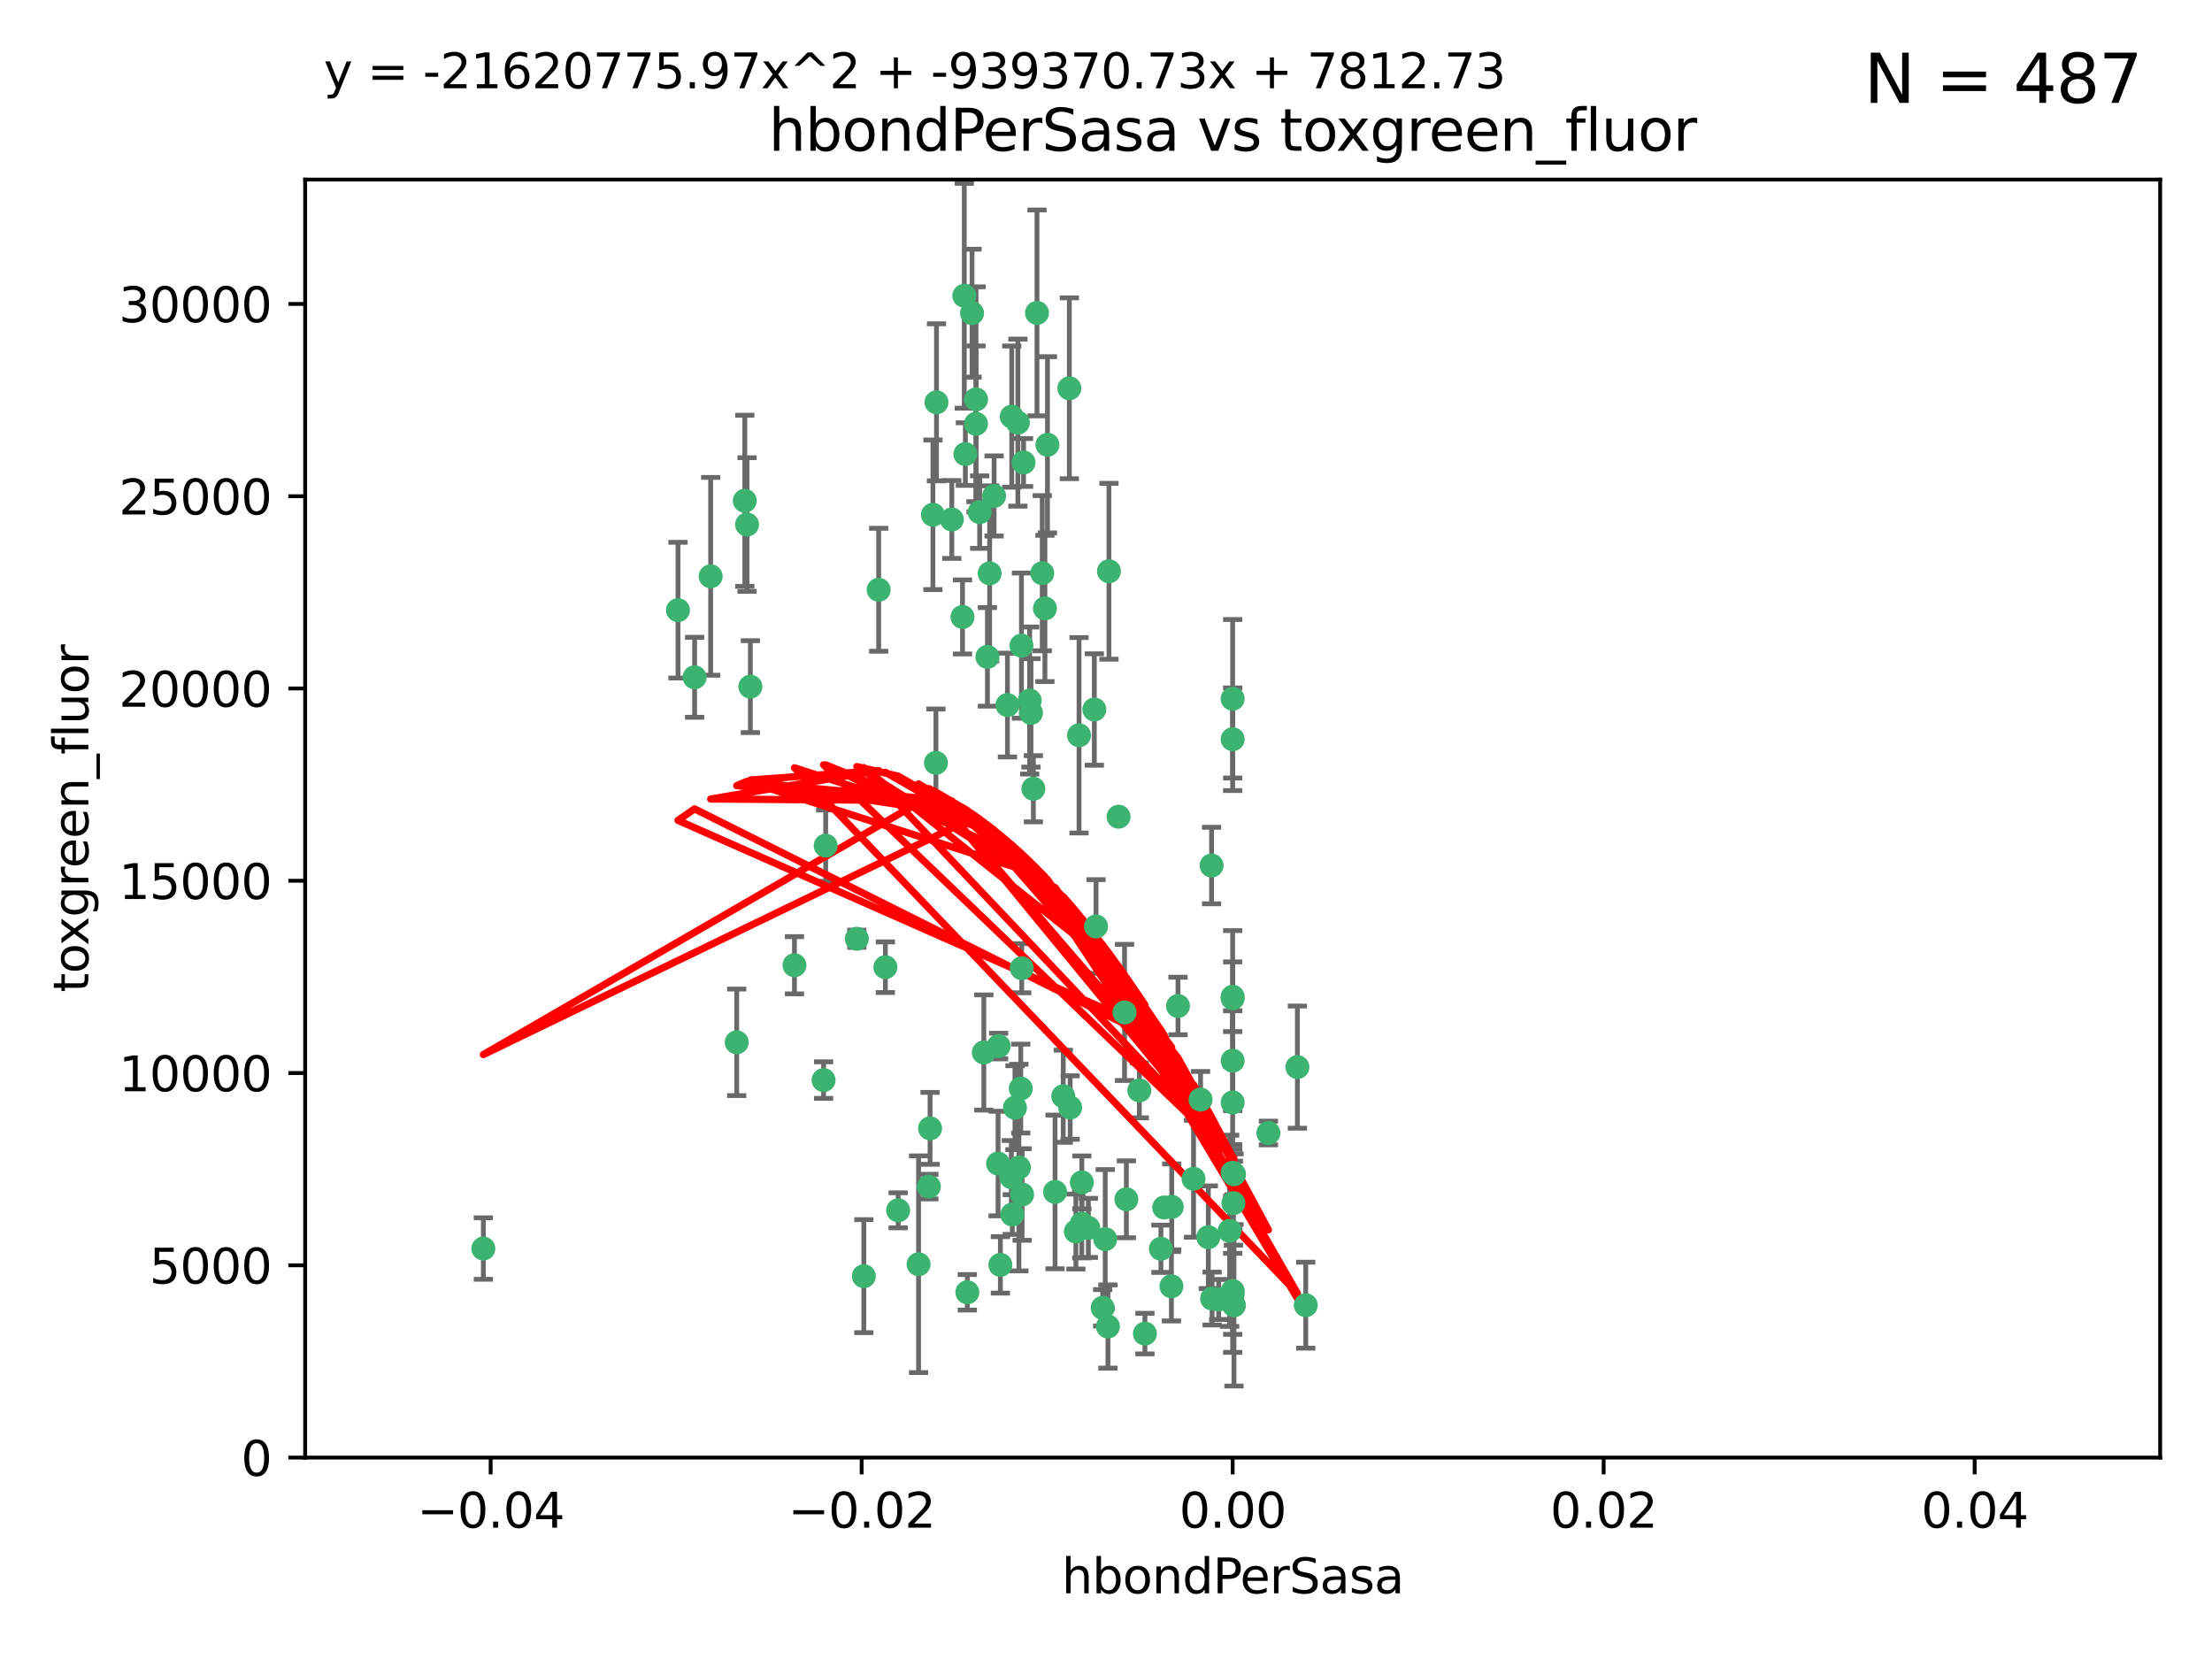<?xml version="1.0" encoding="utf-8" standalone="no"?>
<!DOCTYPE svg PUBLIC "-//W3C//DTD SVG 1.1//EN"
  "http://www.w3.org/Graphics/SVG/1.1/DTD/svg11.dtd">
<svg xmlns:xlink="http://www.w3.org/1999/xlink" width="460.8pt" height="345.6pt" viewBox="0 0 460.8 345.6" xmlns="http://www.w3.org/2000/svg" version="1.1">
 <defs>
  <style type="text/css">*{stroke-linejoin: round; stroke-linecap: butt}</style>
 </defs>
 <g id="figure_1">
  <g id="patch_1">
   <path d="M 0 345.6 
L 460.8 345.6 
L 460.8 0 
L 0 0 
z
" style="fill: #ffffff"/>
  </g>
  <g id="axes_1">
   <g id="patch_2">
    <path d="M 63.571 303.64 
L 450 303.64 
L 450 37.411 
L 63.571 37.411 
z
" style="fill: #ffffff"/>
   </g>
   <g id="PathCollection_1">
    <defs>
     <path id="m7a18f759ac" d="M 0 1.118 
C 0.297 1.118 0.581 1 0.791 0.791 
C 1 0.581 1.118 0.297 1.118 0 
C 1.118 -0.297 1 -0.581 0.791 -0.791 
C 0.581 -1 0.297 -1.118 0 -1.118 
C -0.297 -1.118 -0.581 -1 -0.791 -0.791 
C -1 -0.581 -1.118 -0.297 -1.118 0 
C -1.118 0.297 -1 0.581 -0.791 0.791 
C -0.581 1 -0.297 1.118 0 1.118 
z
" style="stroke: #3cb371"/>
    </defs>
    <g clip-path="url(#pb7a9445cec)">
     <use xlink:href="#m7a18f759ac" x="207.091" y="103.319" style="fill: #3cb371; stroke: #3cb371"/>
     <use xlink:href="#m7a18f759ac" x="216.026" y="65.184" style="fill: #3cb371; stroke: #3cb371"/>
     <use xlink:href="#m7a18f759ac" x="212.786" y="134.491" style="fill: #3cb371; stroke: #3cb371"/>
     <use xlink:href="#m7a18f759ac" x="217.677" y="126.749" style="fill: #3cb371; stroke: #3cb371"/>
     <use xlink:href="#m7a18f759ac" x="155.626" y="109.268" style="fill: #3cb371; stroke: #3cb371"/>
     <use xlink:href="#m7a18f759ac" x="203.329" y="83.201" style="fill: #3cb371; stroke: #3cb371"/>
     <use xlink:href="#m7a18f759ac" x="100.691" y="260.094" style="fill: #3cb371; stroke: #3cb371"/>
     <use xlink:href="#m7a18f759ac" x="195.087" y="83.811" style="fill: #3cb371; stroke: #3cb371"/>
     <use xlink:href="#m7a18f759ac" x="203.319" y="88.286" style="fill: #3cb371; stroke: #3cb371"/>
     <use xlink:href="#m7a18f759ac" x="156.315" y="143.039" style="fill: #3cb371; stroke: #3cb371"/>
     <use xlink:href="#m7a18f759ac" x="183.044" y="122.859" style="fill: #3cb371; stroke: #3cb371"/>
     <use xlink:href="#m7a18f759ac" x="148.044" y="120.054" style="fill: #3cb371; stroke: #3cb371"/>
     <use xlink:href="#m7a18f759ac" x="198.284" y="108.214" style="fill: #3cb371; stroke: #3cb371"/>
     <use xlink:href="#m7a18f759ac" x="155.154" y="104.315" style="fill: #3cb371; stroke: #3cb371"/>
     <use xlink:href="#m7a18f759ac" x="153.471" y="217.134" style="fill: #3cb371; stroke: #3cb371"/>
     <use xlink:href="#m7a18f759ac" x="200.88" y="61.614" style="fill: #3cb371; stroke: #3cb371"/>
     <use xlink:href="#m7a18f759ac" x="214.498" y="145.935" style="fill: #3cb371; stroke: #3cb371"/>
     <use xlink:href="#m7a18f759ac" x="212.043" y="88.045" style="fill: #3cb371; stroke: #3cb371"/>
     <use xlink:href="#m7a18f759ac" x="222.763" y="80.887" style="fill: #3cb371; stroke: #3cb371"/>
     <use xlink:href="#m7a18f759ac" x="206.164" y="119.44" style="fill: #3cb371; stroke: #3cb371"/>
     <use xlink:href="#m7a18f759ac" x="201.107" y="94.593" style="fill: #3cb371; stroke: #3cb371"/>
     <use xlink:href="#m7a18f759ac" x="204.083" y="106.684" style="fill: #3cb371; stroke: #3cb371"/>
     <use xlink:href="#m7a18f759ac" x="212.848" y="201.695" style="fill: #3cb371; stroke: #3cb371"/>
     <use xlink:href="#m7a18f759ac" x="210.768" y="86.787" style="fill: #3cb371; stroke: #3cb371"/>
     <use xlink:href="#m7a18f759ac" x="241.838" y="260.14" style="fill: #3cb371; stroke: #3cb371"/>
     <use xlink:href="#m7a18f759ac" x="264.233" y="236.024" style="fill: #3cb371; stroke: #3cb371"/>
     <use xlink:href="#m7a18f759ac" x="212.255" y="243.228" style="fill: #3cb371; stroke: #3cb371"/>
     <use xlink:href="#m7a18f759ac" x="213.226" y="96.341" style="fill: #3cb371; stroke: #3cb371"/>
     <use xlink:href="#m7a18f759ac" x="217.118" y="119.409" style="fill: #3cb371; stroke: #3cb371"/>
     <use xlink:href="#m7a18f759ac" x="202.496" y="65.233" style="fill: #3cb371; stroke: #3cb371"/>
     <use xlink:href="#m7a18f759ac" x="209.868" y="146.874" style="fill: #3cb371; stroke: #3cb371"/>
     <use xlink:href="#m7a18f759ac" x="184.442" y="201.487" style="fill: #3cb371; stroke: #3cb371"/>
     <use xlink:href="#m7a18f759ac" x="210.682" y="245.224" style="fill: #3cb371; stroke: #3cb371"/>
     <use xlink:href="#m7a18f759ac" x="207.916" y="242.388" style="fill: #3cb371; stroke: #3cb371"/>
     <use xlink:href="#m7a18f759ac" x="165.501" y="201.077" style="fill: #3cb371; stroke: #3cb371"/>
     <use xlink:href="#m7a18f759ac" x="270.271" y="222.299" style="fill: #3cb371; stroke: #3cb371"/>
     <use xlink:href="#m7a18f759ac" x="225.351" y="254.906" style="fill: #3cb371; stroke: #3cb371"/>
     <use xlink:href="#m7a18f759ac" x="205.698" y="136.835" style="fill: #3cb371; stroke: #3cb371"/>
     <use xlink:href="#m7a18f759ac" x="194.344" y="107.234" style="fill: #3cb371; stroke: #3cb371"/>
     <use xlink:href="#m7a18f759ac" x="194.968" y="158.921" style="fill: #3cb371; stroke: #3cb371"/>
     <use xlink:href="#m7a18f759ac" x="201.512" y="269.209" style="fill: #3cb371; stroke: #3cb371"/>
     <use xlink:href="#m7a18f759ac" x="244.095" y="251.417" style="fill: #3cb371; stroke: #3cb371"/>
     <use xlink:href="#m7a18f759ac" x="144.699" y="141.091" style="fill: #3cb371; stroke: #3cb371"/>
     <use xlink:href="#m7a18f759ac" x="141.236" y="127.107" style="fill: #3cb371; stroke: #3cb371"/>
     <use xlink:href="#m7a18f759ac" x="242.524" y="251.547" style="fill: #3cb371; stroke: #3cb371"/>
     <use xlink:href="#m7a18f759ac" x="230.238" y="258.133" style="fill: #3cb371; stroke: #3cb371"/>
     <use xlink:href="#m7a18f759ac" x="208.395" y="263.497" style="fill: #3cb371; stroke: #3cb371"/>
     <use xlink:href="#m7a18f759ac" x="172.003" y="176.169" style="fill: #3cb371; stroke: #3cb371"/>
     <use xlink:href="#m7a18f759ac" x="215.269" y="164.309" style="fill: #3cb371; stroke: #3cb371"/>
     <use xlink:href="#m7a18f759ac" x="237.346" y="227.152" style="fill: #3cb371; stroke: #3cb371"/>
     <use xlink:href="#m7a18f759ac" x="228.328" y="193.002" style="fill: #3cb371; stroke: #3cb371"/>
     <use xlink:href="#m7a18f759ac" x="252.503" y="270.514" style="fill: #3cb371; stroke: #3cb371"/>
     <use xlink:href="#m7a18f759ac" x="256.948" y="250.642" style="fill: #3cb371; stroke: #3cb371"/>
     <use xlink:href="#m7a18f759ac" x="219.786" y="248.301" style="fill: #3cb371; stroke: #3cb371"/>
     <use xlink:href="#m7a18f759ac" x="244.027" y="267.951" style="fill: #3cb371; stroke: #3cb371"/>
     <use xlink:href="#m7a18f759ac" x="200.508" y="128.518" style="fill: #3cb371; stroke: #3cb371"/>
     <use xlink:href="#m7a18f759ac" x="238.508" y="277.818" style="fill: #3cb371; stroke: #3cb371"/>
     <use xlink:href="#m7a18f759ac" x="234.644" y="249.837" style="fill: #3cb371; stroke: #3cb371"/>
     <use xlink:href="#m7a18f759ac" x="253.875" y="270.703" style="fill: #3cb371; stroke: #3cb371"/>
     <use xlink:href="#m7a18f759ac" x="229.709" y="272.443" style="fill: #3cb371; stroke: #3cb371"/>
     <use xlink:href="#m7a18f759ac" x="204.948" y="219.251" style="fill: #3cb371; stroke: #3cb371"/>
     <use xlink:href="#m7a18f759ac" x="191.354" y="263.364" style="fill: #3cb371; stroke: #3cb371"/>
     <use xlink:href="#m7a18f759ac" x="214.771" y="148.507" style="fill: #3cb371; stroke: #3cb371"/>
     <use xlink:href="#m7a18f759ac" x="212.925" y="248.836" style="fill: #3cb371; stroke: #3cb371"/>
     <use xlink:href="#m7a18f759ac" x="224.785" y="153.171" style="fill: #3cb371; stroke: #3cb371"/>
     <use xlink:href="#m7a18f759ac" x="221.497" y="228.365" style="fill: #3cb371; stroke: #3cb371"/>
     <use xlink:href="#m7a18f759ac" x="178.492" y="195.558" style="fill: #3cb371; stroke: #3cb371"/>
     <use xlink:href="#m7a18f759ac" x="187.102" y="252.131" style="fill: #3cb371; stroke: #3cb371"/>
     <use xlink:href="#m7a18f759ac" x="208.035" y="217.914" style="fill: #3cb371; stroke: #3cb371"/>
     <use xlink:href="#m7a18f759ac" x="230.801" y="276.333" style="fill: #3cb371; stroke: #3cb371"/>
     <use xlink:href="#m7a18f759ac" x="234.265" y="210.91" style="fill: #3cb371; stroke: #3cb371"/>
     <use xlink:href="#m7a18f759ac" x="179.951" y="265.846" style="fill: #3cb371; stroke: #3cb371"/>
     <use xlink:href="#m7a18f759ac" x="256.786" y="207.64" style="fill: #3cb371; stroke: #3cb371"/>
     <use xlink:href="#m7a18f759ac" x="227.97" y="147.801" style="fill: #3cb371; stroke: #3cb371"/>
     <use xlink:href="#m7a18f759ac" x="222.931" y="230.72" style="fill: #3cb371; stroke: #3cb371"/>
     <use xlink:href="#m7a18f759ac" x="224.129" y="256.552" style="fill: #3cb371; stroke: #3cb371"/>
     <use xlink:href="#m7a18f759ac" x="193.505" y="247.192" style="fill: #3cb371; stroke: #3cb371"/>
     <use xlink:href="#m7a18f759ac" x="252.392" y="180.307" style="fill: #3cb371; stroke: #3cb371"/>
     <use xlink:href="#m7a18f759ac" x="211.436" y="230.755" style="fill: #3cb371; stroke: #3cb371"/>
     <use xlink:href="#m7a18f759ac" x="225.369" y="246.317" style="fill: #3cb371; stroke: #3cb371"/>
     <use xlink:href="#m7a18f759ac" x="233.017" y="170.133" style="fill: #3cb371; stroke: #3cb371"/>
     <use xlink:href="#m7a18f759ac" x="257.056" y="271.92" style="fill: #3cb371; stroke: #3cb371"/>
     <use xlink:href="#m7a18f759ac" x="226.725" y="255.796" style="fill: #3cb371; stroke: #3cb371"/>
     <use xlink:href="#m7a18f759ac" x="256.786" y="220.964" style="fill: #3cb371; stroke: #3cb371"/>
     <use xlink:href="#m7a18f759ac" x="256.786" y="268.93" style="fill: #3cb371; stroke: #3cb371"/>
     <use xlink:href="#m7a18f759ac" x="245.4" y="209.566" style="fill: #3cb371; stroke: #3cb371"/>
     <use xlink:href="#m7a18f759ac" x="210.881" y="253.008" style="fill: #3cb371; stroke: #3cb371"/>
     <use xlink:href="#m7a18f759ac" x="256.159" y="256.398" style="fill: #3cb371; stroke: #3cb371"/>
     <use xlink:href="#m7a18f759ac" x="250.099" y="229.064" style="fill: #3cb371; stroke: #3cb371"/>
     <use xlink:href="#m7a18f759ac" x="256.786" y="145.567" style="fill: #3cb371; stroke: #3cb371"/>
     <use xlink:href="#m7a18f759ac" x="218.205" y="92.655" style="fill: #3cb371; stroke: #3cb371"/>
     <use xlink:href="#m7a18f759ac" x="272.013" y="271.892" style="fill: #3cb371; stroke: #3cb371"/>
     <use xlink:href="#m7a18f759ac" x="231.015" y="119.004" style="fill: #3cb371; stroke: #3cb371"/>
     <use xlink:href="#m7a18f759ac" x="256.786" y="229.667" style="fill: #3cb371; stroke: #3cb371"/>
     <use xlink:href="#m7a18f759ac" x="251.718" y="257.738" style="fill: #3cb371; stroke: #3cb371"/>
     <use xlink:href="#m7a18f759ac" x="256.786" y="244.305" style="fill: #3cb371; stroke: #3cb371"/>
     <use xlink:href="#m7a18f759ac" x="248.636" y="245.561" style="fill: #3cb371; stroke: #3cb371"/>
     <use xlink:href="#m7a18f759ac" x="257.069" y="244.625" style="fill: #3cb371; stroke: #3cb371"/>
     <use xlink:href="#m7a18f759ac" x="212.645" y="226.772" style="fill: #3cb371; stroke: #3cb371"/>
     <use xlink:href="#m7a18f759ac" x="193.749" y="235.058" style="fill: #3cb371; stroke: #3cb371"/>
     <use xlink:href="#m7a18f759ac" x="256.786" y="269.529" style="fill: #3cb371; stroke: #3cb371"/>
     <use xlink:href="#m7a18f759ac" x="171.569" y="225.004" style="fill: #3cb371; stroke: #3cb371"/>
     <use xlink:href="#m7a18f759ac" x="256.786" y="153.996" style="fill: #3cb371; stroke: #3cb371"/>
     <use xlink:href="#m7a18f759ac" x="256.786" y="207.963" style="fill: #3cb371; stroke: #3cb371"/>
    </g>
   </g>
   <g id="matplotlib.axis_1">
    <g id="xtick_1">
     <g id="line2d_1">
      <defs>
       <path id="m0ea90e9fdb" d="M 0 0 
L 0 3.5 
" style="stroke: #000000; stroke-width: 0.8"/>
      </defs>
      <g>
       <use xlink:href="#m0ea90e9fdb" x="102.214" y="303.64" style="stroke: #000000; stroke-width: 0.8"/>
      </g>
     </g>
     <g id="text_1">
      <!-- −0.04 -->
      <g transform="translate(86.891 318.238)scale(0.1 -0.1)">
       <defs>
        <path id="DejaVuSans-2212" d="M 678 2272 
L 4684 2272 
L 4684 1741 
L 678 1741 
L 678 2272 
z
" transform="scale(0.016)"/>
        <path id="DejaVuSans-30" d="M 2034 4250 
Q 1547 4250 1301 3770 
Q 1056 3291 1056 2328 
Q 1056 1369 1301 889 
Q 1547 409 2034 409 
Q 2525 409 2770 889 
Q 3016 1369 3016 2328 
Q 3016 3291 2770 3770 
Q 2525 4250 2034 4250 
z
M 2034 4750 
Q 2819 4750 3233 4129 
Q 3647 3509 3647 2328 
Q 3647 1150 3233 529 
Q 2819 -91 2034 -91 
Q 1250 -91 836 529 
Q 422 1150 422 2328 
Q 422 3509 836 4129 
Q 1250 4750 2034 4750 
z
" transform="scale(0.016)"/>
        <path id="DejaVuSans-2e" d="M 684 794 
L 1344 794 
L 1344 0 
L 684 0 
L 684 794 
z
" transform="scale(0.016)"/>
        <path id="DejaVuSans-34" d="M 2419 4116 
L 825 1625 
L 2419 1625 
L 2419 4116 
z
M 2253 4666 
L 3047 4666 
L 3047 1625 
L 3713 1625 
L 3713 1100 
L 3047 1100 
L 3047 0 
L 2419 0 
L 2419 1100 
L 313 1100 
L 313 1709 
L 2253 4666 
z
" transform="scale(0.016)"/>
       </defs>
       <use xlink:href="#DejaVuSans-2212"/>
       <use xlink:href="#DejaVuSans-30" x="83.789"/>
       <use xlink:href="#DejaVuSans-2e" x="147.412"/>
       <use xlink:href="#DejaVuSans-30" x="179.199"/>
       <use xlink:href="#DejaVuSans-34" x="242.822"/>
      </g>
     </g>
    </g>
    <g id="xtick_2">
     <g id="line2d_2">
      <g>
       <use xlink:href="#m0ea90e9fdb" x="179.5" y="303.64" style="stroke: #000000; stroke-width: 0.8"/>
      </g>
     </g>
     <g id="text_2">
      <!-- −0.02 -->
      <g transform="translate(164.177 318.238)scale(0.1 -0.1)">
       <defs>
        <path id="DejaVuSans-32" d="M 1228 531 
L 3431 531 
L 3431 0 
L 469 0 
L 469 531 
Q 828 903 1448 1529 
Q 2069 2156 2228 2338 
Q 2531 2678 2651 2914 
Q 2772 3150 2772 3378 
Q 2772 3750 2511 3984 
Q 2250 4219 1831 4219 
Q 1534 4219 1204 4116 
Q 875 4013 500 3803 
L 500 4441 
Q 881 4594 1212 4672 
Q 1544 4750 1819 4750 
Q 2544 4750 2975 4387 
Q 3406 4025 3406 3419 
Q 3406 3131 3298 2873 
Q 3191 2616 2906 2266 
Q 2828 2175 2409 1742 
Q 1991 1309 1228 531 
z
" transform="scale(0.016)"/>
       </defs>
       <use xlink:href="#DejaVuSans-2212"/>
       <use xlink:href="#DejaVuSans-30" x="83.789"/>
       <use xlink:href="#DejaVuSans-2e" x="147.412"/>
       <use xlink:href="#DejaVuSans-30" x="179.199"/>
       <use xlink:href="#DejaVuSans-32" x="242.822"/>
      </g>
     </g>
    </g>
    <g id="xtick_3">
     <g id="line2d_3">
      <g>
       <use xlink:href="#m0ea90e9fdb" x="256.786" y="303.64" style="stroke: #000000; stroke-width: 0.8"/>
      </g>
     </g>
     <g id="text_3">
      <!-- 0.00 -->
      <g transform="translate(245.653 318.238)scale(0.1 -0.1)">
       <use xlink:href="#DejaVuSans-30"/>
       <use xlink:href="#DejaVuSans-2e" x="63.623"/>
       <use xlink:href="#DejaVuSans-30" x="95.41"/>
       <use xlink:href="#DejaVuSans-30" x="159.033"/>
      </g>
     </g>
    </g>
    <g id="xtick_4">
     <g id="line2d_4">
      <g>
       <use xlink:href="#m0ea90e9fdb" x="334.071" y="303.64" style="stroke: #000000; stroke-width: 0.8"/>
      </g>
     </g>
     <g id="text_4">
      <!-- 0.02 -->
      <g transform="translate(322.939 318.238)scale(0.1 -0.1)">
       <use xlink:href="#DejaVuSans-30"/>
       <use xlink:href="#DejaVuSans-2e" x="63.623"/>
       <use xlink:href="#DejaVuSans-30" x="95.41"/>
       <use xlink:href="#DejaVuSans-32" x="159.033"/>
      </g>
     </g>
    </g>
    <g id="xtick_5">
     <g id="line2d_5">
      <g>
       <use xlink:href="#m0ea90e9fdb" x="411.357" y="303.64" style="stroke: #000000; stroke-width: 0.8"/>
      </g>
     </g>
     <g id="text_5">
      <!-- 0.04 -->
      <g transform="translate(400.224 318.238)scale(0.1 -0.1)">
       <use xlink:href="#DejaVuSans-30"/>
       <use xlink:href="#DejaVuSans-2e" x="63.623"/>
       <use xlink:href="#DejaVuSans-30" x="95.41"/>
       <use xlink:href="#DejaVuSans-34" x="159.033"/>
      </g>
     </g>
    </g>
    <g id="text_6">
     <!-- hbondPerSasa -->
     <g transform="translate(221.168 331.917)scale(0.1 -0.1)">
      <defs>
       <path id="DejaVuSans-68" d="M 3513 2113 
L 3513 0 
L 2938 0 
L 2938 2094 
Q 2938 2591 2744 2837 
Q 2550 3084 2163 3084 
Q 1697 3084 1428 2787 
Q 1159 2491 1159 1978 
L 1159 0 
L 581 0 
L 581 4863 
L 1159 4863 
L 1159 2956 
Q 1366 3272 1645 3428 
Q 1925 3584 2291 3584 
Q 2894 3584 3203 3211 
Q 3513 2838 3513 2113 
z
" transform="scale(0.016)"/>
       <path id="DejaVuSans-62" d="M 3116 1747 
Q 3116 2381 2855 2742 
Q 2594 3103 2138 3103 
Q 1681 3103 1420 2742 
Q 1159 2381 1159 1747 
Q 1159 1113 1420 752 
Q 1681 391 2138 391 
Q 2594 391 2855 752 
Q 3116 1113 3116 1747 
z
M 1159 2969 
Q 1341 3281 1617 3432 
Q 1894 3584 2278 3584 
Q 2916 3584 3314 3078 
Q 3713 2572 3713 1747 
Q 3713 922 3314 415 
Q 2916 -91 2278 -91 
Q 1894 -91 1617 61 
Q 1341 213 1159 525 
L 1159 0 
L 581 0 
L 581 4863 
L 1159 4863 
L 1159 2969 
z
" transform="scale(0.016)"/>
       <path id="DejaVuSans-6f" d="M 1959 3097 
Q 1497 3097 1228 2736 
Q 959 2375 959 1747 
Q 959 1119 1226 758 
Q 1494 397 1959 397 
Q 2419 397 2687 759 
Q 2956 1122 2956 1747 
Q 2956 2369 2687 2733 
Q 2419 3097 1959 3097 
z
M 1959 3584 
Q 2709 3584 3137 3096 
Q 3566 2609 3566 1747 
Q 3566 888 3137 398 
Q 2709 -91 1959 -91 
Q 1206 -91 779 398 
Q 353 888 353 1747 
Q 353 2609 779 3096 
Q 1206 3584 1959 3584 
z
" transform="scale(0.016)"/>
       <path id="DejaVuSans-6e" d="M 3513 2113 
L 3513 0 
L 2938 0 
L 2938 2094 
Q 2938 2591 2744 2837 
Q 2550 3084 2163 3084 
Q 1697 3084 1428 2787 
Q 1159 2491 1159 1978 
L 1159 0 
L 581 0 
L 581 3500 
L 1159 3500 
L 1159 2956 
Q 1366 3272 1645 3428 
Q 1925 3584 2291 3584 
Q 2894 3584 3203 3211 
Q 3513 2838 3513 2113 
z
" transform="scale(0.016)"/>
       <path id="DejaVuSans-64" d="M 2906 2969 
L 2906 4863 
L 3481 4863 
L 3481 0 
L 2906 0 
L 2906 525 
Q 2725 213 2448 61 
Q 2172 -91 1784 -91 
Q 1150 -91 751 415 
Q 353 922 353 1747 
Q 353 2572 751 3078 
Q 1150 3584 1784 3584 
Q 2172 3584 2448 3432 
Q 2725 3281 2906 2969 
z
M 947 1747 
Q 947 1113 1208 752 
Q 1469 391 1925 391 
Q 2381 391 2643 752 
Q 2906 1113 2906 1747 
Q 2906 2381 2643 2742 
Q 2381 3103 1925 3103 
Q 1469 3103 1208 2742 
Q 947 2381 947 1747 
z
" transform="scale(0.016)"/>
       <path id="DejaVuSans-50" d="M 1259 4147 
L 1259 2394 
L 2053 2394 
Q 2494 2394 2734 2622 
Q 2975 2850 2975 3272 
Q 2975 3691 2734 3919 
Q 2494 4147 2053 4147 
L 1259 4147 
z
M 628 4666 
L 2053 4666 
Q 2838 4666 3239 4311 
Q 3641 3956 3641 3272 
Q 3641 2581 3239 2228 
Q 2838 1875 2053 1875 
L 1259 1875 
L 1259 0 
L 628 0 
L 628 4666 
z
" transform="scale(0.016)"/>
       <path id="DejaVuSans-65" d="M 3597 1894 
L 3597 1613 
L 953 1613 
Q 991 1019 1311 708 
Q 1631 397 2203 397 
Q 2534 397 2845 478 
Q 3156 559 3463 722 
L 3463 178 
Q 3153 47 2828 -22 
Q 2503 -91 2169 -91 
Q 1331 -91 842 396 
Q 353 884 353 1716 
Q 353 2575 817 3079 
Q 1281 3584 2069 3584 
Q 2775 3584 3186 3129 
Q 3597 2675 3597 1894 
z
M 3022 2063 
Q 3016 2534 2758 2815 
Q 2500 3097 2075 3097 
Q 1594 3097 1305 2825 
Q 1016 2553 972 2059 
L 3022 2063 
z
" transform="scale(0.016)"/>
       <path id="DejaVuSans-72" d="M 2631 2963 
Q 2534 3019 2420 3045 
Q 2306 3072 2169 3072 
Q 1681 3072 1420 2755 
Q 1159 2438 1159 1844 
L 1159 0 
L 581 0 
L 581 3500 
L 1159 3500 
L 1159 2956 
Q 1341 3275 1631 3429 
Q 1922 3584 2338 3584 
Q 2397 3584 2469 3576 
Q 2541 3569 2628 3553 
L 2631 2963 
z
" transform="scale(0.016)"/>
       <path id="DejaVuSans-53" d="M 3425 4513 
L 3425 3897 
Q 3066 4069 2747 4153 
Q 2428 4238 2131 4238 
Q 1616 4238 1336 4038 
Q 1056 3838 1056 3469 
Q 1056 3159 1242 3001 
Q 1428 2844 1947 2747 
L 2328 2669 
Q 3034 2534 3370 2195 
Q 3706 1856 3706 1288 
Q 3706 609 3251 259 
Q 2797 -91 1919 -91 
Q 1588 -91 1214 -16 
Q 841 59 441 206 
L 441 856 
Q 825 641 1194 531 
Q 1563 422 1919 422 
Q 2459 422 2753 634 
Q 3047 847 3047 1241 
Q 3047 1584 2836 1778 
Q 2625 1972 2144 2069 
L 1759 2144 
Q 1053 2284 737 2584 
Q 422 2884 422 3419 
Q 422 4038 858 4394 
Q 1294 4750 2059 4750 
Q 2388 4750 2728 4690 
Q 3069 4631 3425 4513 
z
" transform="scale(0.016)"/>
       <path id="DejaVuSans-61" d="M 2194 1759 
Q 1497 1759 1228 1600 
Q 959 1441 959 1056 
Q 959 750 1161 570 
Q 1363 391 1709 391 
Q 2188 391 2477 730 
Q 2766 1069 2766 1631 
L 2766 1759 
L 2194 1759 
z
M 3341 1997 
L 3341 0 
L 2766 0 
L 2766 531 
Q 2569 213 2275 61 
Q 1981 -91 1556 -91 
Q 1019 -91 701 211 
Q 384 513 384 1019 
Q 384 1609 779 1909 
Q 1175 2209 1959 2209 
L 2766 2209 
L 2766 2266 
Q 2766 2663 2505 2880 
Q 2244 3097 1772 3097 
Q 1472 3097 1187 3025 
Q 903 2953 641 2809 
L 641 3341 
Q 956 3463 1253 3523 
Q 1550 3584 1831 3584 
Q 2591 3584 2966 3190 
Q 3341 2797 3341 1997 
z
" transform="scale(0.016)"/>
       <path id="DejaVuSans-73" d="M 2834 3397 
L 2834 2853 
Q 2591 2978 2328 3040 
Q 2066 3103 1784 3103 
Q 1356 3103 1142 2972 
Q 928 2841 928 2578 
Q 928 2378 1081 2264 
Q 1234 2150 1697 2047 
L 1894 2003 
Q 2506 1872 2764 1633 
Q 3022 1394 3022 966 
Q 3022 478 2636 193 
Q 2250 -91 1575 -91 
Q 1294 -91 989 -36 
Q 684 19 347 128 
L 347 722 
Q 666 556 975 473 
Q 1284 391 1588 391 
Q 1994 391 2212 530 
Q 2431 669 2431 922 
Q 2431 1156 2273 1281 
Q 2116 1406 1581 1522 
L 1381 1569 
Q 847 1681 609 1914 
Q 372 2147 372 2553 
Q 372 3047 722 3315 
Q 1072 3584 1716 3584 
Q 2034 3584 2315 3537 
Q 2597 3491 2834 3397 
z
" transform="scale(0.016)"/>
      </defs>
      <use xlink:href="#DejaVuSans-68"/>
      <use xlink:href="#DejaVuSans-62" x="63.379"/>
      <use xlink:href="#DejaVuSans-6f" x="126.855"/>
      <use xlink:href="#DejaVuSans-6e" x="188.037"/>
      <use xlink:href="#DejaVuSans-64" x="251.416"/>
      <use xlink:href="#DejaVuSans-50" x="314.893"/>
      <use xlink:href="#DejaVuSans-65" x="371.57"/>
      <use xlink:href="#DejaVuSans-72" x="433.094"/>
      <use xlink:href="#DejaVuSans-53" x="474.207"/>
      <use xlink:href="#DejaVuSans-61" x="537.684"/>
      <use xlink:href="#DejaVuSans-73" x="598.963"/>
      <use xlink:href="#DejaVuSans-61" x="651.062"/>
     </g>
    </g>
   </g>
   <g id="matplotlib.axis_2">
    <g id="ytick_1">
     <g id="line2d_6">
      <defs>
       <path id="md55c68180b" d="M 0 0 
L -3.5 0 
" style="stroke: #000000; stroke-width: 0.8"/>
      </defs>
      <g>
       <use xlink:href="#md55c68180b" x="63.571" y="303.64" style="stroke: #000000; stroke-width: 0.8"/>
      </g>
     </g>
     <g id="text_7">
      <!-- 0 -->
      <g transform="translate(50.209 307.439)scale(0.1 -0.1)">
       <use xlink:href="#DejaVuSans-30"/>
      </g>
     </g>
    </g>
    <g id="ytick_2">
     <g id="line2d_7">
      <g>
       <use xlink:href="#md55c68180b" x="63.571" y="263.586" style="stroke: #000000; stroke-width: 0.8"/>
      </g>
     </g>
     <g id="text_8">
      <!-- 5000 -->
      <g transform="translate(31.121 267.385)scale(0.1 -0.1)">
       <defs>
        <path id="DejaVuSans-35" d="M 691 4666 
L 3169 4666 
L 3169 4134 
L 1269 4134 
L 1269 2991 
Q 1406 3038 1543 3061 
Q 1681 3084 1819 3084 
Q 2600 3084 3056 2656 
Q 3513 2228 3513 1497 
Q 3513 744 3044 326 
Q 2575 -91 1722 -91 
Q 1428 -91 1123 -41 
Q 819 9 494 109 
L 494 744 
Q 775 591 1075 516 
Q 1375 441 1709 441 
Q 2250 441 2565 725 
Q 2881 1009 2881 1497 
Q 2881 1984 2565 2268 
Q 2250 2553 1709 2553 
Q 1456 2553 1204 2497 
Q 953 2441 691 2322 
L 691 4666 
z
" transform="scale(0.016)"/>
       </defs>
       <use xlink:href="#DejaVuSans-35"/>
       <use xlink:href="#DejaVuSans-30" x="63.623"/>
       <use xlink:href="#DejaVuSans-30" x="127.246"/>
       <use xlink:href="#DejaVuSans-30" x="190.869"/>
      </g>
     </g>
    </g>
    <g id="ytick_3">
     <g id="line2d_8">
      <g>
       <use xlink:href="#md55c68180b" x="63.571" y="223.532" style="stroke: #000000; stroke-width: 0.8"/>
      </g>
     </g>
     <g id="text_9">
      <!-- 10000 -->
      <g transform="translate(24.759 227.331)scale(0.1 -0.1)">
       <defs>
        <path id="DejaVuSans-31" d="M 794 531 
L 1825 531 
L 1825 4091 
L 703 3866 
L 703 4441 
L 1819 4666 
L 2450 4666 
L 2450 531 
L 3481 531 
L 3481 0 
L 794 0 
L 794 531 
z
" transform="scale(0.016)"/>
       </defs>
       <use xlink:href="#DejaVuSans-31"/>
       <use xlink:href="#DejaVuSans-30" x="63.623"/>
       <use xlink:href="#DejaVuSans-30" x="127.246"/>
       <use xlink:href="#DejaVuSans-30" x="190.869"/>
       <use xlink:href="#DejaVuSans-30" x="254.492"/>
      </g>
     </g>
    </g>
    <g id="ytick_4">
     <g id="line2d_9">
      <g>
       <use xlink:href="#md55c68180b" x="63.571" y="183.478" style="stroke: #000000; stroke-width: 0.8"/>
      </g>
     </g>
     <g id="text_10">
      <!-- 15000 -->
      <g transform="translate(24.759 187.278)scale(0.1 -0.1)">
       <use xlink:href="#DejaVuSans-31"/>
       <use xlink:href="#DejaVuSans-35" x="63.623"/>
       <use xlink:href="#DejaVuSans-30" x="127.246"/>
       <use xlink:href="#DejaVuSans-30" x="190.869"/>
       <use xlink:href="#DejaVuSans-30" x="254.492"/>
      </g>
     </g>
    </g>
    <g id="ytick_5">
     <g id="line2d_10">
      <g>
       <use xlink:href="#md55c68180b" x="63.571" y="143.424" style="stroke: #000000; stroke-width: 0.8"/>
      </g>
     </g>
     <g id="text_11">
      <!-- 20000 -->
      <g transform="translate(24.759 147.224)scale(0.1 -0.1)">
       <use xlink:href="#DejaVuSans-32"/>
       <use xlink:href="#DejaVuSans-30" x="63.623"/>
       <use xlink:href="#DejaVuSans-30" x="127.246"/>
       <use xlink:href="#DejaVuSans-30" x="190.869"/>
       <use xlink:href="#DejaVuSans-30" x="254.492"/>
      </g>
     </g>
    </g>
    <g id="ytick_6">
     <g id="line2d_11">
      <g>
       <use xlink:href="#md55c68180b" x="63.571" y="103.371" style="stroke: #000000; stroke-width: 0.8"/>
      </g>
     </g>
     <g id="text_12">
      <!-- 25000 -->
      <g transform="translate(24.759 107.17)scale(0.1 -0.1)">
       <use xlink:href="#DejaVuSans-32"/>
       <use xlink:href="#DejaVuSans-35" x="63.623"/>
       <use xlink:href="#DejaVuSans-30" x="127.246"/>
       <use xlink:href="#DejaVuSans-30" x="190.869"/>
       <use xlink:href="#DejaVuSans-30" x="254.492"/>
      </g>
     </g>
    </g>
    <g id="ytick_7">
     <g id="line2d_12">
      <g>
       <use xlink:href="#md55c68180b" x="63.571" y="63.317" style="stroke: #000000; stroke-width: 0.8"/>
      </g>
     </g>
     <g id="text_13">
      <!-- 30000 -->
      <g transform="translate(24.759 67.116)scale(0.1 -0.1)">
       <defs>
        <path id="DejaVuSans-33" d="M 2597 2516 
Q 3050 2419 3304 2112 
Q 3559 1806 3559 1356 
Q 3559 666 3084 287 
Q 2609 -91 1734 -91 
Q 1441 -91 1130 -33 
Q 819 25 488 141 
L 488 750 
Q 750 597 1062 519 
Q 1375 441 1716 441 
Q 2309 441 2620 675 
Q 2931 909 2931 1356 
Q 2931 1769 2642 2001 
Q 2353 2234 1838 2234 
L 1294 2234 
L 1294 2753 
L 1863 2753 
Q 2328 2753 2575 2939 
Q 2822 3125 2822 3475 
Q 2822 3834 2567 4026 
Q 2313 4219 1838 4219 
Q 1578 4219 1281 4162 
Q 984 4106 628 3988 
L 628 4550 
Q 988 4650 1302 4700 
Q 1616 4750 1894 4750 
Q 2613 4750 3031 4423 
Q 3450 4097 3450 3541 
Q 3450 3153 3228 2886 
Q 3006 2619 2597 2516 
z
" transform="scale(0.016)"/>
       </defs>
       <use xlink:href="#DejaVuSans-33"/>
       <use xlink:href="#DejaVuSans-30" x="63.623"/>
       <use xlink:href="#DejaVuSans-30" x="127.246"/>
       <use xlink:href="#DejaVuSans-30" x="190.869"/>
       <use xlink:href="#DejaVuSans-30" x="254.492"/>
      </g>
     </g>
    </g>
    <g id="text_14">
     <!-- toxgreen_fluor -->
     <g transform="translate(18.401 206.72)rotate(-90)scale(0.1 -0.1)">
      <defs>
       <path id="DejaVuSans-74" d="M 1172 4494 
L 1172 3500 
L 2356 3500 
L 2356 3053 
L 1172 3053 
L 1172 1153 
Q 1172 725 1289 603 
Q 1406 481 1766 481 
L 2356 481 
L 2356 0 
L 1766 0 
Q 1100 0 847 248 
Q 594 497 594 1153 
L 594 3053 
L 172 3053 
L 172 3500 
L 594 3500 
L 594 4494 
L 1172 4494 
z
" transform="scale(0.016)"/>
       <path id="DejaVuSans-78" d="M 3513 3500 
L 2247 1797 
L 3578 0 
L 2900 0 
L 1881 1375 
L 863 0 
L 184 0 
L 1544 1831 
L 300 3500 
L 978 3500 
L 1906 2253 
L 2834 3500 
L 3513 3500 
z
" transform="scale(0.016)"/>
       <path id="DejaVuSans-67" d="M 2906 1791 
Q 2906 2416 2648 2759 
Q 2391 3103 1925 3103 
Q 1463 3103 1205 2759 
Q 947 2416 947 1791 
Q 947 1169 1205 825 
Q 1463 481 1925 481 
Q 2391 481 2648 825 
Q 2906 1169 2906 1791 
z
M 3481 434 
Q 3481 -459 3084 -895 
Q 2688 -1331 1869 -1331 
Q 1566 -1331 1297 -1286 
Q 1028 -1241 775 -1147 
L 775 -588 
Q 1028 -725 1275 -790 
Q 1522 -856 1778 -856 
Q 2344 -856 2625 -561 
Q 2906 -266 2906 331 
L 2906 616 
Q 2728 306 2450 153 
Q 2172 0 1784 0 
Q 1141 0 747 490 
Q 353 981 353 1791 
Q 353 2603 747 3093 
Q 1141 3584 1784 3584 
Q 2172 3584 2450 3431 
Q 2728 3278 2906 2969 
L 2906 3500 
L 3481 3500 
L 3481 434 
z
" transform="scale(0.016)"/>
       <path id="DejaVuSans-5f" d="M 3263 -1063 
L 3263 -1509 
L -63 -1509 
L -63 -1063 
L 3263 -1063 
z
" transform="scale(0.016)"/>
       <path id="DejaVuSans-66" d="M 2375 4863 
L 2375 4384 
L 1825 4384 
Q 1516 4384 1395 4259 
Q 1275 4134 1275 3809 
L 1275 3500 
L 2222 3500 
L 2222 3053 
L 1275 3053 
L 1275 0 
L 697 0 
L 697 3053 
L 147 3053 
L 147 3500 
L 697 3500 
L 697 3744 
Q 697 4328 969 4595 
Q 1241 4863 1831 4863 
L 2375 4863 
z
" transform="scale(0.016)"/>
       <path id="DejaVuSans-6c" d="M 603 4863 
L 1178 4863 
L 1178 0 
L 603 0 
L 603 4863 
z
" transform="scale(0.016)"/>
       <path id="DejaVuSans-75" d="M 544 1381 
L 544 3500 
L 1119 3500 
L 1119 1403 
Q 1119 906 1312 657 
Q 1506 409 1894 409 
Q 2359 409 2629 706 
Q 2900 1003 2900 1516 
L 2900 3500 
L 3475 3500 
L 3475 0 
L 2900 0 
L 2900 538 
Q 2691 219 2414 64 
Q 2138 -91 1772 -91 
Q 1169 -91 856 284 
Q 544 659 544 1381 
z
M 1991 3584 
L 1991 3584 
z
" transform="scale(0.016)"/>
      </defs>
      <use xlink:href="#DejaVuSans-74"/>
      <use xlink:href="#DejaVuSans-6f" x="39.209"/>
      <use xlink:href="#DejaVuSans-78" x="97.266"/>
      <use xlink:href="#DejaVuSans-67" x="156.445"/>
      <use xlink:href="#DejaVuSans-72" x="219.922"/>
      <use xlink:href="#DejaVuSans-65" x="258.785"/>
      <use xlink:href="#DejaVuSans-65" x="320.309"/>
      <use xlink:href="#DejaVuSans-6e" x="381.832"/>
      <use xlink:href="#DejaVuSans-5f" x="445.211"/>
      <use xlink:href="#DejaVuSans-66" x="495.211"/>
      <use xlink:href="#DejaVuSans-6c" x="530.416"/>
      <use xlink:href="#DejaVuSans-75" x="558.199"/>
      <use xlink:href="#DejaVuSans-6f" x="621.578"/>
      <use xlink:href="#DejaVuSans-72" x="682.76"/>
     </g>
    </g>
   </g>
   <g id="LineCollection_1">
    <path d="M 207.091 111.662 
L 207.091 94.976 
" clip-path="url(#pb7a9445cec)" style="fill: none; stroke: #696969"/>
    <path d="M 216.026 86.629 
L 216.026 43.739 
" clip-path="url(#pb7a9445cec)" style="fill: none; stroke: #696969"/>
    <path d="M 212.786 149.606 
L 212.786 119.375 
" clip-path="url(#pb7a9445cec)" style="fill: none; stroke: #696969"/>
    <path d="M 217.677 141.983 
L 217.677 111.515 
" clip-path="url(#pb7a9445cec)" style="fill: none; stroke: #696969"/>
    <path d="M 155.626 123.191 
L 155.626 95.346 
" clip-path="url(#pb7a9445cec)" style="fill: none; stroke: #696969"/>
    <path d="M 203.329 106.648 
L 203.329 59.753 
" clip-path="url(#pb7a9445cec)" style="fill: none; stroke: #696969"/>
    <path d="M 100.691 266.497 
L 100.691 253.692 
" clip-path="url(#pb7a9445cec)" style="fill: none; stroke: #696969"/>
    <path d="M 195.087 100.173 
L 195.087 67.45 
" clip-path="url(#pb7a9445cec)" style="fill: none; stroke: #696969"/>
    <path d="M 203.319 104.51 
L 203.319 72.063 
" clip-path="url(#pb7a9445cec)" style="fill: none; stroke: #696969"/>
    <path d="M 156.315 152.61 
L 156.315 133.468 
" clip-path="url(#pb7a9445cec)" style="fill: none; stroke: #696969"/>
    <path d="M 183.044 135.667 
L 183.044 110.051 
" clip-path="url(#pb7a9445cec)" style="fill: none; stroke: #696969"/>
    <path d="M 148.044 140.659 
L 148.044 99.45 
" clip-path="url(#pb7a9445cec)" style="fill: none; stroke: #696969"/>
    <path d="M 198.284 116.326 
L 198.284 100.101 
" clip-path="url(#pb7a9445cec)" style="fill: none; stroke: #696969"/>
    <path d="M 155.154 122.133 
L 155.154 86.497 
" clip-path="url(#pb7a9445cec)" style="fill: none; stroke: #696969"/>
    <path d="M 153.471 228.233 
L 153.471 206.035 
" clip-path="url(#pb7a9445cec)" style="fill: none; stroke: #696969"/>
    <path d="M 200.88 85.029 
L 200.88 38.199 
" clip-path="url(#pb7a9445cec)" style="fill: none; stroke: #696969"/>
    <path d="M 214.498 161.248 
L 214.498 130.622 
" clip-path="url(#pb7a9445cec)" style="fill: none; stroke: #696969"/>
    <path d="M 212.043 105.444 
L 212.043 70.646 
" clip-path="url(#pb7a9445cec)" style="fill: none; stroke: #696969"/>
    <path d="M 222.763 99.727 
L 222.763 62.047 
" clip-path="url(#pb7a9445cec)" style="fill: none; stroke: #696969"/>
    <path d="M 206.164 137.675 
L 206.164 101.206 
" clip-path="url(#pb7a9445cec)" style="fill: none; stroke: #696969"/>
    <path d="M 201.107 101.108 
L 201.107 88.078 
" clip-path="url(#pb7a9445cec)" style="fill: none; stroke: #696969"/>
    <path d="M 204.083 114.235 
L 204.083 99.134 
" clip-path="url(#pb7a9445cec)" style="fill: none; stroke: #696969"/>
    <path d="M 212.848 206.809 
L 212.848 196.58 
" clip-path="url(#pb7a9445cec)" style="fill: none; stroke: #696969"/>
    <path d="M 210.768 101.495 
L 210.768 72.08 
" clip-path="url(#pb7a9445cec)" style="fill: none; stroke: #696969"/>
    <path d="M 241.838 265.065 
L 241.838 255.214 
" clip-path="url(#pb7a9445cec)" style="fill: none; stroke: #696969"/>
    <path d="M 264.233 238.492 
L 264.233 233.557 
" clip-path="url(#pb7a9445cec)" style="fill: none; stroke: #696969"/>
    <path d="M 212.255 264.748 
L 212.255 221.708 
" clip-path="url(#pb7a9445cec)" style="fill: none; stroke: #696969"/>
    <path d="M 213.226 101.329 
L 213.226 91.353 
" clip-path="url(#pb7a9445cec)" style="fill: none; stroke: #696969"/>
    <path d="M 217.118 135.574 
L 217.118 103.243 
" clip-path="url(#pb7a9445cec)" style="fill: none; stroke: #696969"/>
    <path d="M 202.496 78.556 
L 202.496 51.911 
" clip-path="url(#pb7a9445cec)" style="fill: none; stroke: #696969"/>
    <path d="M 209.868 157.684 
L 209.868 136.065 
" clip-path="url(#pb7a9445cec)" style="fill: none; stroke: #696969"/>
    <path d="M 184.442 206.761 
L 184.442 196.213 
" clip-path="url(#pb7a9445cec)" style="fill: none; stroke: #696969"/>
    <path d="M 210.682 252.857 
L 210.682 237.591 
" clip-path="url(#pb7a9445cec)" style="fill: none; stroke: #696969"/>
    <path d="M 207.916 253.279 
L 207.916 231.496 
" clip-path="url(#pb7a9445cec)" style="fill: none; stroke: #696969"/>
    <path d="M 165.501 207.031 
L 165.501 195.122 
" clip-path="url(#pb7a9445cec)" style="fill: none; stroke: #696969"/>
    <path d="M 270.271 235.023 
L 270.271 209.574 
" clip-path="url(#pb7a9445cec)" style="fill: none; stroke: #696969"/>
    <path d="M 225.351 262.048 
L 225.351 247.764 
" clip-path="url(#pb7a9445cec)" style="fill: none; stroke: #696969"/>
    <path d="M 205.698 147.104 
L 205.698 126.566 
" clip-path="url(#pb7a9445cec)" style="fill: none; stroke: #696969"/>
    <path d="M 194.344 122.819 
L 194.344 91.649 
" clip-path="url(#pb7a9445cec)" style="fill: none; stroke: #696969"/>
    <path d="M 194.968 170.147 
L 194.968 147.694 
" clip-path="url(#pb7a9445cec)" style="fill: none; stroke: #696969"/>
    <path d="M 201.512 272.908 
L 201.512 265.511 
" clip-path="url(#pb7a9445cec)" style="fill: none; stroke: #696969"/>
    <path d="M 244.095 260.365 
L 244.095 242.469 
" clip-path="url(#pb7a9445cec)" style="fill: none; stroke: #696969"/>
    <path d="M 144.699 149.421 
L 144.699 132.76 
" clip-path="url(#pb7a9445cec)" style="fill: none; stroke: #696969"/>
    <path d="M 141.236 141.248 
L 141.236 112.967 
" clip-path="url(#pb7a9445cec)" style="fill: none; stroke: #696969"/>
    <path d="M 242.524 252.228 
L 242.524 250.867 
" clip-path="url(#pb7a9445cec)" style="fill: none; stroke: #696969"/>
    <path d="M 230.238 272.621 
L 230.238 243.644 
" clip-path="url(#pb7a9445cec)" style="fill: none; stroke: #696969"/>
    <path d="M 208.395 269.377 
L 208.395 257.616 
" clip-path="url(#pb7a9445cec)" style="fill: none; stroke: #696969"/>
    <path d="M 172.003 183.597 
L 172.003 168.741 
" clip-path="url(#pb7a9445cec)" style="fill: none; stroke: #696969"/>
    <path d="M 215.269 171.2 
L 215.269 157.418 
" clip-path="url(#pb7a9445cec)" style="fill: none; stroke: #696969"/>
    <path d="M 237.346 232.87 
L 237.346 221.434 
" clip-path="url(#pb7a9445cec)" style="fill: none; stroke: #696969"/>
    <path d="M 228.328 202.754 
L 228.328 183.249 
" clip-path="url(#pb7a9445cec)" style="fill: none; stroke: #696969"/>
    <path d="M 252.503 276.02 
L 252.503 265.008 
" clip-path="url(#pb7a9445cec)" style="fill: none; stroke: #696969"/>
    <path d="M 256.948 259.401 
L 256.948 241.882 
" clip-path="url(#pb7a9445cec)" style="fill: none; stroke: #696969"/>
    <path d="M 219.786 264.31 
L 219.786 232.292 
" clip-path="url(#pb7a9445cec)" style="fill: none; stroke: #696969"/>
    <path d="M 244.027 275.179 
L 244.027 260.723 
" clip-path="url(#pb7a9445cec)" style="fill: none; stroke: #696969"/>
    <path d="M 200.508 136.228 
L 200.508 120.808 
" clip-path="url(#pb7a9445cec)" style="fill: none; stroke: #696969"/>
    <path d="M 238.508 282.042 
L 238.508 273.593 
" clip-path="url(#pb7a9445cec)" style="fill: none; stroke: #696969"/>
    <path d="M 234.644 257.847 
L 234.644 241.828 
" clip-path="url(#pb7a9445cec)" style="fill: none; stroke: #696969"/>
    <path d="M 253.875 274.871 
L 253.875 266.536 
" clip-path="url(#pb7a9445cec)" style="fill: none; stroke: #696969"/>
    <path d="M 229.709 276.237 
L 229.709 268.649 
" clip-path="url(#pb7a9445cec)" style="fill: none; stroke: #696969"/>
    <path d="M 204.948 231.246 
L 204.948 207.255 
" clip-path="url(#pb7a9445cec)" style="fill: none; stroke: #696969"/>
    <path d="M 191.354 285.938 
L 191.354 240.791 
" clip-path="url(#pb7a9445cec)" style="fill: none; stroke: #696969"/>
    <path d="M 214.771 159.798 
L 214.771 137.216 
" clip-path="url(#pb7a9445cec)" style="fill: none; stroke: #696969"/>
    <path d="M 212.925 258.377 
L 212.925 239.295 
" clip-path="url(#pb7a9445cec)" style="fill: none; stroke: #696969"/>
    <path d="M 224.785 173.526 
L 224.785 132.815 
" clip-path="url(#pb7a9445cec)" style="fill: none; stroke: #696969"/>
    <path d="M 221.497 237.963 
L 221.497 218.767 
" clip-path="url(#pb7a9445cec)" style="fill: none; stroke: #696969"/>
    <path d="M 178.492 197.349 
L 178.492 193.767 
" clip-path="url(#pb7a9445cec)" style="fill: none; stroke: #696969"/>
    <path d="M 187.102 255.783 
L 187.102 248.48 
" clip-path="url(#pb7a9445cec)" style="fill: none; stroke: #696969"/>
    <path d="M 208.035 220.584 
L 208.035 215.244 
" clip-path="url(#pb7a9445cec)" style="fill: none; stroke: #696969"/>
    <path d="M 230.801 285.006 
L 230.801 267.659 
" clip-path="url(#pb7a9445cec)" style="fill: none; stroke: #696969"/>
    <path d="M 234.265 225.089 
L 234.265 196.731 
" clip-path="url(#pb7a9445cec)" style="fill: none; stroke: #696969"/>
    <path d="M 179.951 277.617 
L 179.951 254.074 
" clip-path="url(#pb7a9445cec)" style="fill: none; stroke: #696969"/>
    <path d="M 256.786 214.898 
L 256.786 200.382 
" clip-path="url(#pb7a9445cec)" style="fill: none; stroke: #696969"/>
    <path d="M 227.97 159.413 
L 227.97 136.19 
" clip-path="url(#pb7a9445cec)" style="fill: none; stroke: #696969"/>
    <path d="M 222.931 237.332 
L 222.931 224.107 
" clip-path="url(#pb7a9445cec)" style="fill: none; stroke: #696969"/>
    <path d="M 224.129 264.359 
L 224.129 248.745 
" clip-path="url(#pb7a9445cec)" style="fill: none; stroke: #696969"/>
    <path d="M 193.505 249.762 
L 193.505 244.622 
" clip-path="url(#pb7a9445cec)" style="fill: none; stroke: #696969"/>
    <path d="M 252.392 188.277 
L 252.392 172.338 
" clip-path="url(#pb7a9445cec)" style="fill: none; stroke: #696969"/>
    <path d="M 211.436 239.495 
L 211.436 222.014 
" clip-path="url(#pb7a9445cec)" style="fill: none; stroke: #696969"/>
    <path d="M 225.369 251.825 
L 225.369 240.809 
" clip-path="url(#pb7a9445cec)" style="fill: none; stroke: #696969"/>
    <path d="M 233.017 170.88 
L 233.017 169.387 
" clip-path="url(#pb7a9445cec)" style="fill: none; stroke: #696969"/>
    <path d="M 257.056 288.737 
L 257.056 255.103 
" clip-path="url(#pb7a9445cec)" style="fill: none; stroke: #696969"/>
    <path d="M 226.725 261.947 
L 226.725 249.645 
" clip-path="url(#pb7a9445cec)" style="fill: none; stroke: #696969"/>
    <path d="M 256.786 231.359 
L 256.786 210.569 
" clip-path="url(#pb7a9445cec)" style="fill: none; stroke: #696969"/>
    <path d="M 256.786 281.718 
L 256.786 256.142 
" clip-path="url(#pb7a9445cec)" style="fill: none; stroke: #696969"/>
    <path d="M 245.4 215.557 
L 245.4 203.575 
" clip-path="url(#pb7a9445cec)" style="fill: none; stroke: #696969"/>
    <path d="M 210.881 257.147 
L 210.881 248.868 
" clip-path="url(#pb7a9445cec)" style="fill: none; stroke: #696969"/>
    <path d="M 256.159 276.313 
L 256.159 236.482 
" clip-path="url(#pb7a9445cec)" style="fill: none; stroke: #696969"/>
    <path d="M 250.099 234.921 
L 250.099 223.207 
" clip-path="url(#pb7a9445cec)" style="fill: none; stroke: #696969"/>
    <path d="M 256.786 162.081 
L 256.786 129.053 
" clip-path="url(#pb7a9445cec)" style="fill: none; stroke: #696969"/>
    <path d="M 218.205 111.003 
L 218.205 74.306 
" clip-path="url(#pb7a9445cec)" style="fill: none; stroke: #696969"/>
    <path d="M 272.013 280.845 
L 272.013 262.939 
" clip-path="url(#pb7a9445cec)" style="fill: none; stroke: #696969"/>
    <path d="M 231.015 137.321 
L 231.015 100.688 
" clip-path="url(#pb7a9445cec)" style="fill: none; stroke: #696969"/>
    <path d="M 256.786 238.456 
L 256.786 220.879 
" clip-path="url(#pb7a9445cec)" style="fill: none; stroke: #696969"/>
    <path d="M 251.718 268.432 
L 251.718 247.045 
" clip-path="url(#pb7a9445cec)" style="fill: none; stroke: #696969"/>
    <path d="M 256.786 249.207 
L 256.786 239.402 
" clip-path="url(#pb7a9445cec)" style="fill: none; stroke: #696969"/>
    <path d="M 248.636 257.737 
L 248.636 233.384 
" clip-path="url(#pb7a9445cec)" style="fill: none; stroke: #696969"/>
    <path d="M 257.069 248.883 
L 257.069 240.367 
" clip-path="url(#pb7a9445cec)" style="fill: none; stroke: #696969"/>
    <path d="M 212.645 236.028 
L 212.645 217.516 
" clip-path="url(#pb7a9445cec)" style="fill: none; stroke: #696969"/>
    <path d="M 193.749 242.546 
L 193.749 227.57 
" clip-path="url(#pb7a9445cec)" style="fill: none; stroke: #696969"/>
    <path d="M 256.786 277.972 
L 256.786 261.086 
" clip-path="url(#pb7a9445cec)" style="fill: none; stroke: #696969"/>
    <path d="M 171.569 228.81 
L 171.569 221.198 
" clip-path="url(#pb7a9445cec)" style="fill: none; stroke: #696969"/>
    <path d="M 256.786 164.686 
L 256.786 143.305 
" clip-path="url(#pb7a9445cec)" style="fill: none; stroke: #696969"/>
    <path d="M 256.786 222.067 
L 256.786 193.859 
" clip-path="url(#pb7a9445cec)" style="fill: none; stroke: #696969"/>
   </g>
   <g id="line2d_13">
    <defs>
     <path id="m13126ff8d5" d="M 2 0 
L -2 -0 
" style="stroke: #696969"/>
    </defs>
    <g clip-path="url(#pb7a9445cec)">
     <use xlink:href="#m13126ff8d5" x="207.091" y="111.662" style="fill: #696969; stroke: #696969"/>
     <use xlink:href="#m13126ff8d5" x="216.026" y="86.629" style="fill: #696969; stroke: #696969"/>
     <use xlink:href="#m13126ff8d5" x="212.786" y="149.606" style="fill: #696969; stroke: #696969"/>
     <use xlink:href="#m13126ff8d5" x="217.677" y="141.983" style="fill: #696969; stroke: #696969"/>
     <use xlink:href="#m13126ff8d5" x="155.626" y="123.191" style="fill: #696969; stroke: #696969"/>
     <use xlink:href="#m13126ff8d5" x="203.329" y="106.648" style="fill: #696969; stroke: #696969"/>
     <use xlink:href="#m13126ff8d5" x="100.691" y="266.497" style="fill: #696969; stroke: #696969"/>
     <use xlink:href="#m13126ff8d5" x="195.087" y="100.173" style="fill: #696969; stroke: #696969"/>
     <use xlink:href="#m13126ff8d5" x="203.319" y="104.51" style="fill: #696969; stroke: #696969"/>
     <use xlink:href="#m13126ff8d5" x="156.315" y="152.61" style="fill: #696969; stroke: #696969"/>
     <use xlink:href="#m13126ff8d5" x="183.044" y="135.667" style="fill: #696969; stroke: #696969"/>
     <use xlink:href="#m13126ff8d5" x="148.044" y="140.659" style="fill: #696969; stroke: #696969"/>
     <use xlink:href="#m13126ff8d5" x="198.284" y="116.326" style="fill: #696969; stroke: #696969"/>
     <use xlink:href="#m13126ff8d5" x="155.154" y="122.133" style="fill: #696969; stroke: #696969"/>
     <use xlink:href="#m13126ff8d5" x="153.471" y="228.233" style="fill: #696969; stroke: #696969"/>
     <use xlink:href="#m13126ff8d5" x="200.88" y="85.029" style="fill: #696969; stroke: #696969"/>
     <use xlink:href="#m13126ff8d5" x="214.498" y="161.248" style="fill: #696969; stroke: #696969"/>
     <use xlink:href="#m13126ff8d5" x="212.043" y="105.444" style="fill: #696969; stroke: #696969"/>
     <use xlink:href="#m13126ff8d5" x="222.763" y="99.727" style="fill: #696969; stroke: #696969"/>
     <use xlink:href="#m13126ff8d5" x="206.164" y="137.675" style="fill: #696969; stroke: #696969"/>
     <use xlink:href="#m13126ff8d5" x="201.107" y="101.108" style="fill: #696969; stroke: #696969"/>
     <use xlink:href="#m13126ff8d5" x="204.083" y="114.235" style="fill: #696969; stroke: #696969"/>
     <use xlink:href="#m13126ff8d5" x="212.848" y="206.809" style="fill: #696969; stroke: #696969"/>
     <use xlink:href="#m13126ff8d5" x="210.768" y="101.495" style="fill: #696969; stroke: #696969"/>
     <use xlink:href="#m13126ff8d5" x="241.838" y="265.065" style="fill: #696969; stroke: #696969"/>
     <use xlink:href="#m13126ff8d5" x="264.233" y="238.492" style="fill: #696969; stroke: #696969"/>
     <use xlink:href="#m13126ff8d5" x="212.255" y="264.748" style="fill: #696969; stroke: #696969"/>
     <use xlink:href="#m13126ff8d5" x="213.226" y="101.329" style="fill: #696969; stroke: #696969"/>
     <use xlink:href="#m13126ff8d5" x="217.118" y="135.574" style="fill: #696969; stroke: #696969"/>
     <use xlink:href="#m13126ff8d5" x="202.496" y="78.556" style="fill: #696969; stroke: #696969"/>
     <use xlink:href="#m13126ff8d5" x="209.868" y="157.684" style="fill: #696969; stroke: #696969"/>
     <use xlink:href="#m13126ff8d5" x="184.442" y="206.761" style="fill: #696969; stroke: #696969"/>
     <use xlink:href="#m13126ff8d5" x="210.682" y="252.857" style="fill: #696969; stroke: #696969"/>
     <use xlink:href="#m13126ff8d5" x="207.916" y="253.279" style="fill: #696969; stroke: #696969"/>
     <use xlink:href="#m13126ff8d5" x="165.501" y="207.031" style="fill: #696969; stroke: #696969"/>
     <use xlink:href="#m13126ff8d5" x="270.271" y="235.023" style="fill: #696969; stroke: #696969"/>
     <use xlink:href="#m13126ff8d5" x="225.351" y="262.048" style="fill: #696969; stroke: #696969"/>
     <use xlink:href="#m13126ff8d5" x="205.698" y="147.104" style="fill: #696969; stroke: #696969"/>
     <use xlink:href="#m13126ff8d5" x="194.344" y="122.819" style="fill: #696969; stroke: #696969"/>
     <use xlink:href="#m13126ff8d5" x="194.968" y="170.147" style="fill: #696969; stroke: #696969"/>
     <use xlink:href="#m13126ff8d5" x="201.512" y="272.908" style="fill: #696969; stroke: #696969"/>
     <use xlink:href="#m13126ff8d5" x="244.095" y="260.365" style="fill: #696969; stroke: #696969"/>
     <use xlink:href="#m13126ff8d5" x="144.699" y="149.421" style="fill: #696969; stroke: #696969"/>
     <use xlink:href="#m13126ff8d5" x="141.236" y="141.248" style="fill: #696969; stroke: #696969"/>
     <use xlink:href="#m13126ff8d5" x="242.524" y="252.228" style="fill: #696969; stroke: #696969"/>
     <use xlink:href="#m13126ff8d5" x="230.238" y="272.621" style="fill: #696969; stroke: #696969"/>
     <use xlink:href="#m13126ff8d5" x="208.395" y="269.377" style="fill: #696969; stroke: #696969"/>
     <use xlink:href="#m13126ff8d5" x="172.003" y="183.597" style="fill: #696969; stroke: #696969"/>
     <use xlink:href="#m13126ff8d5" x="215.269" y="171.2" style="fill: #696969; stroke: #696969"/>
     <use xlink:href="#m13126ff8d5" x="237.346" y="232.87" style="fill: #696969; stroke: #696969"/>
     <use xlink:href="#m13126ff8d5" x="228.328" y="202.754" style="fill: #696969; stroke: #696969"/>
     <use xlink:href="#m13126ff8d5" x="252.503" y="276.02" style="fill: #696969; stroke: #696969"/>
     <use xlink:href="#m13126ff8d5" x="256.948" y="259.401" style="fill: #696969; stroke: #696969"/>
     <use xlink:href="#m13126ff8d5" x="219.786" y="264.31" style="fill: #696969; stroke: #696969"/>
     <use xlink:href="#m13126ff8d5" x="244.027" y="275.179" style="fill: #696969; stroke: #696969"/>
     <use xlink:href="#m13126ff8d5" x="200.508" y="136.228" style="fill: #696969; stroke: #696969"/>
     <use xlink:href="#m13126ff8d5" x="238.508" y="282.042" style="fill: #696969; stroke: #696969"/>
     <use xlink:href="#m13126ff8d5" x="234.644" y="257.847" style="fill: #696969; stroke: #696969"/>
     <use xlink:href="#m13126ff8d5" x="253.875" y="274.871" style="fill: #696969; stroke: #696969"/>
     <use xlink:href="#m13126ff8d5" x="229.709" y="276.237" style="fill: #696969; stroke: #696969"/>
     <use xlink:href="#m13126ff8d5" x="204.948" y="231.246" style="fill: #696969; stroke: #696969"/>
     <use xlink:href="#m13126ff8d5" x="191.354" y="285.938" style="fill: #696969; stroke: #696969"/>
     <use xlink:href="#m13126ff8d5" x="214.771" y="159.798" style="fill: #696969; stroke: #696969"/>
     <use xlink:href="#m13126ff8d5" x="212.925" y="258.377" style="fill: #696969; stroke: #696969"/>
     <use xlink:href="#m13126ff8d5" x="224.785" y="173.526" style="fill: #696969; stroke: #696969"/>
     <use xlink:href="#m13126ff8d5" x="221.497" y="237.963" style="fill: #696969; stroke: #696969"/>
     <use xlink:href="#m13126ff8d5" x="178.492" y="197.349" style="fill: #696969; stroke: #696969"/>
     <use xlink:href="#m13126ff8d5" x="187.102" y="255.783" style="fill: #696969; stroke: #696969"/>
     <use xlink:href="#m13126ff8d5" x="208.035" y="220.584" style="fill: #696969; stroke: #696969"/>
     <use xlink:href="#m13126ff8d5" x="230.801" y="285.006" style="fill: #696969; stroke: #696969"/>
     <use xlink:href="#m13126ff8d5" x="234.265" y="225.089" style="fill: #696969; stroke: #696969"/>
     <use xlink:href="#m13126ff8d5" x="179.951" y="277.617" style="fill: #696969; stroke: #696969"/>
     <use xlink:href="#m13126ff8d5" x="256.786" y="214.898" style="fill: #696969; stroke: #696969"/>
     <use xlink:href="#m13126ff8d5" x="227.97" y="159.413" style="fill: #696969; stroke: #696969"/>
     <use xlink:href="#m13126ff8d5" x="222.931" y="237.332" style="fill: #696969; stroke: #696969"/>
     <use xlink:href="#m13126ff8d5" x="224.129" y="264.359" style="fill: #696969; stroke: #696969"/>
     <use xlink:href="#m13126ff8d5" x="193.505" y="249.762" style="fill: #696969; stroke: #696969"/>
     <use xlink:href="#m13126ff8d5" x="252.392" y="188.277" style="fill: #696969; stroke: #696969"/>
     <use xlink:href="#m13126ff8d5" x="211.436" y="239.495" style="fill: #696969; stroke: #696969"/>
     <use xlink:href="#m13126ff8d5" x="225.369" y="251.825" style="fill: #696969; stroke: #696969"/>
     <use xlink:href="#m13126ff8d5" x="233.017" y="170.88" style="fill: #696969; stroke: #696969"/>
     <use xlink:href="#m13126ff8d5" x="257.056" y="288.737" style="fill: #696969; stroke: #696969"/>
     <use xlink:href="#m13126ff8d5" x="226.725" y="261.947" style="fill: #696969; stroke: #696969"/>
     <use xlink:href="#m13126ff8d5" x="256.786" y="231.359" style="fill: #696969; stroke: #696969"/>
     <use xlink:href="#m13126ff8d5" x="256.786" y="281.718" style="fill: #696969; stroke: #696969"/>
     <use xlink:href="#m13126ff8d5" x="245.4" y="215.557" style="fill: #696969; stroke: #696969"/>
     <use xlink:href="#m13126ff8d5" x="210.881" y="257.147" style="fill: #696969; stroke: #696969"/>
     <use xlink:href="#m13126ff8d5" x="256.159" y="276.313" style="fill: #696969; stroke: #696969"/>
     <use xlink:href="#m13126ff8d5" x="250.099" y="234.921" style="fill: #696969; stroke: #696969"/>
     <use xlink:href="#m13126ff8d5" x="256.786" y="162.081" style="fill: #696969; stroke: #696969"/>
     <use xlink:href="#m13126ff8d5" x="218.205" y="111.003" style="fill: #696969; stroke: #696969"/>
     <use xlink:href="#m13126ff8d5" x="272.013" y="280.845" style="fill: #696969; stroke: #696969"/>
     <use xlink:href="#m13126ff8d5" x="231.015" y="137.321" style="fill: #696969; stroke: #696969"/>
     <use xlink:href="#m13126ff8d5" x="256.786" y="238.456" style="fill: #696969; stroke: #696969"/>
     <use xlink:href="#m13126ff8d5" x="251.718" y="268.432" style="fill: #696969; stroke: #696969"/>
     <use xlink:href="#m13126ff8d5" x="256.786" y="249.207" style="fill: #696969; stroke: #696969"/>
     <use xlink:href="#m13126ff8d5" x="248.636" y="257.737" style="fill: #696969; stroke: #696969"/>
     <use xlink:href="#m13126ff8d5" x="257.069" y="248.883" style="fill: #696969; stroke: #696969"/>
     <use xlink:href="#m13126ff8d5" x="212.645" y="236.028" style="fill: #696969; stroke: #696969"/>
     <use xlink:href="#m13126ff8d5" x="193.749" y="242.546" style="fill: #696969; stroke: #696969"/>
     <use xlink:href="#m13126ff8d5" x="256.786" y="277.972" style="fill: #696969; stroke: #696969"/>
     <use xlink:href="#m13126ff8d5" x="171.569" y="228.81" style="fill: #696969; stroke: #696969"/>
     <use xlink:href="#m13126ff8d5" x="256.786" y="164.686" style="fill: #696969; stroke: #696969"/>
     <use xlink:href="#m13126ff8d5" x="256.786" y="222.067" style="fill: #696969; stroke: #696969"/>
    </g>
   </g>
   <g id="line2d_14">
    <g clip-path="url(#pb7a9445cec)">
     <use xlink:href="#m13126ff8d5" x="207.091" y="94.976" style="fill: #696969; stroke: #696969"/>
     <use xlink:href="#m13126ff8d5" x="216.026" y="43.739" style="fill: #696969; stroke: #696969"/>
     <use xlink:href="#m13126ff8d5" x="212.786" y="119.375" style="fill: #696969; stroke: #696969"/>
     <use xlink:href="#m13126ff8d5" x="217.677" y="111.515" style="fill: #696969; stroke: #696969"/>
     <use xlink:href="#m13126ff8d5" x="155.626" y="95.346" style="fill: #696969; stroke: #696969"/>
     <use xlink:href="#m13126ff8d5" x="203.329" y="59.753" style="fill: #696969; stroke: #696969"/>
     <use xlink:href="#m13126ff8d5" x="100.691" y="253.692" style="fill: #696969; stroke: #696969"/>
     <use xlink:href="#m13126ff8d5" x="195.087" y="67.45" style="fill: #696969; stroke: #696969"/>
     <use xlink:href="#m13126ff8d5" x="203.319" y="72.063" style="fill: #696969; stroke: #696969"/>
     <use xlink:href="#m13126ff8d5" x="156.315" y="133.468" style="fill: #696969; stroke: #696969"/>
     <use xlink:href="#m13126ff8d5" x="183.044" y="110.051" style="fill: #696969; stroke: #696969"/>
     <use xlink:href="#m13126ff8d5" x="148.044" y="99.45" style="fill: #696969; stroke: #696969"/>
     <use xlink:href="#m13126ff8d5" x="198.284" y="100.101" style="fill: #696969; stroke: #696969"/>
     <use xlink:href="#m13126ff8d5" x="155.154" y="86.497" style="fill: #696969; stroke: #696969"/>
     <use xlink:href="#m13126ff8d5" x="153.471" y="206.035" style="fill: #696969; stroke: #696969"/>
     <use xlink:href="#m13126ff8d5" x="200.88" y="38.199" style="fill: #696969; stroke: #696969"/>
     <use xlink:href="#m13126ff8d5" x="214.498" y="130.622" style="fill: #696969; stroke: #696969"/>
     <use xlink:href="#m13126ff8d5" x="212.043" y="70.646" style="fill: #696969; stroke: #696969"/>
     <use xlink:href="#m13126ff8d5" x="222.763" y="62.047" style="fill: #696969; stroke: #696969"/>
     <use xlink:href="#m13126ff8d5" x="206.164" y="101.206" style="fill: #696969; stroke: #696969"/>
     <use xlink:href="#m13126ff8d5" x="201.107" y="88.078" style="fill: #696969; stroke: #696969"/>
     <use xlink:href="#m13126ff8d5" x="204.083" y="99.134" style="fill: #696969; stroke: #696969"/>
     <use xlink:href="#m13126ff8d5" x="212.848" y="196.58" style="fill: #696969; stroke: #696969"/>
     <use xlink:href="#m13126ff8d5" x="210.768" y="72.08" style="fill: #696969; stroke: #696969"/>
     <use xlink:href="#m13126ff8d5" x="241.838" y="255.214" style="fill: #696969; stroke: #696969"/>
     <use xlink:href="#m13126ff8d5" x="264.233" y="233.557" style="fill: #696969; stroke: #696969"/>
     <use xlink:href="#m13126ff8d5" x="212.255" y="221.708" style="fill: #696969; stroke: #696969"/>
     <use xlink:href="#m13126ff8d5" x="213.226" y="91.353" style="fill: #696969; stroke: #696969"/>
     <use xlink:href="#m13126ff8d5" x="217.118" y="103.243" style="fill: #696969; stroke: #696969"/>
     <use xlink:href="#m13126ff8d5" x="202.496" y="51.911" style="fill: #696969; stroke: #696969"/>
     <use xlink:href="#m13126ff8d5" x="209.868" y="136.065" style="fill: #696969; stroke: #696969"/>
     <use xlink:href="#m13126ff8d5" x="184.442" y="196.213" style="fill: #696969; stroke: #696969"/>
     <use xlink:href="#m13126ff8d5" x="210.682" y="237.591" style="fill: #696969; stroke: #696969"/>
     <use xlink:href="#m13126ff8d5" x="207.916" y="231.496" style="fill: #696969; stroke: #696969"/>
     <use xlink:href="#m13126ff8d5" x="165.501" y="195.122" style="fill: #696969; stroke: #696969"/>
     <use xlink:href="#m13126ff8d5" x="270.271" y="209.574" style="fill: #696969; stroke: #696969"/>
     <use xlink:href="#m13126ff8d5" x="225.351" y="247.764" style="fill: #696969; stroke: #696969"/>
     <use xlink:href="#m13126ff8d5" x="205.698" y="126.566" style="fill: #696969; stroke: #696969"/>
     <use xlink:href="#m13126ff8d5" x="194.344" y="91.649" style="fill: #696969; stroke: #696969"/>
     <use xlink:href="#m13126ff8d5" x="194.968" y="147.694" style="fill: #696969; stroke: #696969"/>
     <use xlink:href="#m13126ff8d5" x="201.512" y="265.511" style="fill: #696969; stroke: #696969"/>
     <use xlink:href="#m13126ff8d5" x="244.095" y="242.469" style="fill: #696969; stroke: #696969"/>
     <use xlink:href="#m13126ff8d5" x="144.699" y="132.76" style="fill: #696969; stroke: #696969"/>
     <use xlink:href="#m13126ff8d5" x="141.236" y="112.967" style="fill: #696969; stroke: #696969"/>
     <use xlink:href="#m13126ff8d5" x="242.524" y="250.867" style="fill: #696969; stroke: #696969"/>
     <use xlink:href="#m13126ff8d5" x="230.238" y="243.644" style="fill: #696969; stroke: #696969"/>
     <use xlink:href="#m13126ff8d5" x="208.395" y="257.616" style="fill: #696969; stroke: #696969"/>
     <use xlink:href="#m13126ff8d5" x="172.003" y="168.741" style="fill: #696969; stroke: #696969"/>
     <use xlink:href="#m13126ff8d5" x="215.269" y="157.418" style="fill: #696969; stroke: #696969"/>
     <use xlink:href="#m13126ff8d5" x="237.346" y="221.434" style="fill: #696969; stroke: #696969"/>
     <use xlink:href="#m13126ff8d5" x="228.328" y="183.249" style="fill: #696969; stroke: #696969"/>
     <use xlink:href="#m13126ff8d5" x="252.503" y="265.008" style="fill: #696969; stroke: #696969"/>
     <use xlink:href="#m13126ff8d5" x="256.948" y="241.882" style="fill: #696969; stroke: #696969"/>
     <use xlink:href="#m13126ff8d5" x="219.786" y="232.292" style="fill: #696969; stroke: #696969"/>
     <use xlink:href="#m13126ff8d5" x="244.027" y="260.723" style="fill: #696969; stroke: #696969"/>
     <use xlink:href="#m13126ff8d5" x="200.508" y="120.808" style="fill: #696969; stroke: #696969"/>
     <use xlink:href="#m13126ff8d5" x="238.508" y="273.593" style="fill: #696969; stroke: #696969"/>
     <use xlink:href="#m13126ff8d5" x="234.644" y="241.828" style="fill: #696969; stroke: #696969"/>
     <use xlink:href="#m13126ff8d5" x="253.875" y="266.536" style="fill: #696969; stroke: #696969"/>
     <use xlink:href="#m13126ff8d5" x="229.709" y="268.649" style="fill: #696969; stroke: #696969"/>
     <use xlink:href="#m13126ff8d5" x="204.948" y="207.255" style="fill: #696969; stroke: #696969"/>
     <use xlink:href="#m13126ff8d5" x="191.354" y="240.791" style="fill: #696969; stroke: #696969"/>
     <use xlink:href="#m13126ff8d5" x="214.771" y="137.216" style="fill: #696969; stroke: #696969"/>
     <use xlink:href="#m13126ff8d5" x="212.925" y="239.295" style="fill: #696969; stroke: #696969"/>
     <use xlink:href="#m13126ff8d5" x="224.785" y="132.815" style="fill: #696969; stroke: #696969"/>
     <use xlink:href="#m13126ff8d5" x="221.497" y="218.767" style="fill: #696969; stroke: #696969"/>
     <use xlink:href="#m13126ff8d5" x="178.492" y="193.767" style="fill: #696969; stroke: #696969"/>
     <use xlink:href="#m13126ff8d5" x="187.102" y="248.48" style="fill: #696969; stroke: #696969"/>
     <use xlink:href="#m13126ff8d5" x="208.035" y="215.244" style="fill: #696969; stroke: #696969"/>
     <use xlink:href="#m13126ff8d5" x="230.801" y="267.659" style="fill: #696969; stroke: #696969"/>
     <use xlink:href="#m13126ff8d5" x="234.265" y="196.731" style="fill: #696969; stroke: #696969"/>
     <use xlink:href="#m13126ff8d5" x="179.951" y="254.074" style="fill: #696969; stroke: #696969"/>
     <use xlink:href="#m13126ff8d5" x="256.786" y="200.382" style="fill: #696969; stroke: #696969"/>
     <use xlink:href="#m13126ff8d5" x="227.97" y="136.19" style="fill: #696969; stroke: #696969"/>
     <use xlink:href="#m13126ff8d5" x="222.931" y="224.107" style="fill: #696969; stroke: #696969"/>
     <use xlink:href="#m13126ff8d5" x="224.129" y="248.745" style="fill: #696969; stroke: #696969"/>
     <use xlink:href="#m13126ff8d5" x="193.505" y="244.622" style="fill: #696969; stroke: #696969"/>
     <use xlink:href="#m13126ff8d5" x="252.392" y="172.338" style="fill: #696969; stroke: #696969"/>
     <use xlink:href="#m13126ff8d5" x="211.436" y="222.014" style="fill: #696969; stroke: #696969"/>
     <use xlink:href="#m13126ff8d5" x="225.369" y="240.809" style="fill: #696969; stroke: #696969"/>
     <use xlink:href="#m13126ff8d5" x="233.017" y="169.387" style="fill: #696969; stroke: #696969"/>
     <use xlink:href="#m13126ff8d5" x="257.056" y="255.103" style="fill: #696969; stroke: #696969"/>
     <use xlink:href="#m13126ff8d5" x="226.725" y="249.645" style="fill: #696969; stroke: #696969"/>
     <use xlink:href="#m13126ff8d5" x="256.786" y="210.569" style="fill: #696969; stroke: #696969"/>
     <use xlink:href="#m13126ff8d5" x="256.786" y="256.142" style="fill: #696969; stroke: #696969"/>
     <use xlink:href="#m13126ff8d5" x="245.4" y="203.575" style="fill: #696969; stroke: #696969"/>
     <use xlink:href="#m13126ff8d5" x="210.881" y="248.868" style="fill: #696969; stroke: #696969"/>
     <use xlink:href="#m13126ff8d5" x="256.159" y="236.482" style="fill: #696969; stroke: #696969"/>
     <use xlink:href="#m13126ff8d5" x="250.099" y="223.207" style="fill: #696969; stroke: #696969"/>
     <use xlink:href="#m13126ff8d5" x="256.786" y="129.053" style="fill: #696969; stroke: #696969"/>
     <use xlink:href="#m13126ff8d5" x="218.205" y="74.306" style="fill: #696969; stroke: #696969"/>
     <use xlink:href="#m13126ff8d5" x="272.013" y="262.939" style="fill: #696969; stroke: #696969"/>
     <use xlink:href="#m13126ff8d5" x="231.015" y="100.688" style="fill: #696969; stroke: #696969"/>
     <use xlink:href="#m13126ff8d5" x="256.786" y="220.879" style="fill: #696969; stroke: #696969"/>
     <use xlink:href="#m13126ff8d5" x="251.718" y="247.045" style="fill: #696969; stroke: #696969"/>
     <use xlink:href="#m13126ff8d5" x="256.786" y="239.402" style="fill: #696969; stroke: #696969"/>
     <use xlink:href="#m13126ff8d5" x="248.636" y="233.384" style="fill: #696969; stroke: #696969"/>
     <use xlink:href="#m13126ff8d5" x="257.069" y="240.367" style="fill: #696969; stroke: #696969"/>
     <use xlink:href="#m13126ff8d5" x="212.645" y="217.516" style="fill: #696969; stroke: #696969"/>
     <use xlink:href="#m13126ff8d5" x="193.749" y="227.57" style="fill: #696969; stroke: #696969"/>
     <use xlink:href="#m13126ff8d5" x="256.786" y="261.086" style="fill: #696969; stroke: #696969"/>
     <use xlink:href="#m13126ff8d5" x="171.569" y="221.198" style="fill: #696969; stroke: #696969"/>
     <use xlink:href="#m13126ff8d5" x="256.786" y="143.305" style="fill: #696969; stroke: #696969"/>
     <use xlink:href="#m13126ff8d5" x="256.786" y="193.859" style="fill: #696969; stroke: #696969"/>
    </g>
   </g>
   <g id="line2d_15">
    <path d="M 207.091 172.925 
L 216.026 180.951 
L 212.786 177.826 
L 217.677 182.636 
L 155.626 162.754 
L 203.329 170.1 
L 100.691 219.692 
L 195.087 165.058 
L 203.319 170.093 
L 156.315 162.484 
L 183.044 160.525 
L 148.044 166.448 
L 198.284 166.827 
L 155.154 162.945 
L 153.471 163.668 
L 200.88 168.438 
L 214.498 179.446 
L 212.043 177.144 
L 222.763 188.226 
L 206.164 172.198 
L 201.107 168.585 
L 204.083 170.64 
L 212.848 177.884 
L 210.768 176.003 
L 241.838 214.537 
L 264.233 256.201 
L 212.255 177.337 
L 213.226 178.236 
L 217.118 182.059 
L 202.496 169.519 
L 209.868 175.221 
L 184.442 160.879 
L 210.682 175.928 
L 207.916 173.588 
L 165.501 159.942 
L 270.271 269.424 
L 225.351 191.301 
L 205.698 171.841 
L 194.344 164.681 
L 194.968 164.997 
L 201.512 168.853 
L 244.095 218.209 
L 144.699 168.502 
L 141.236 170.901 
L 242.524 215.641 
L 230.238 197.53 
L 208.395 173.981 
L 172.003 159.325 
L 215.269 180.199 
L 237.346 207.582 
L 228.328 195.03 
L 252.503 232.928 
L 256.948 241.371 
L 219.786 184.881 
L 244.027 218.097 
L 200.508 168.197 
L 238.508 209.335 
L 234.644 203.623 
L 253.875 235.483 
L 229.709 196.831 
L 204.948 171.276 
L 191.354 163.294 
L 214.771 179.711 
L 212.925 177.955 
L 224.785 190.616 
L 221.497 186.779 
L 178.492 159.688 
L 187.102 161.677 
L 208.035 173.685 
L 230.801 198.285 
L 234.265 203.082 
L 179.951 159.904 
L 256.786 241.054 
L 227.97 194.571 
L 222.931 188.421 
L 224.129 189.83 
L 193.505 164.271 
L 252.392 232.722 
L 211.436 176.597 
L 225.369 191.323 
L 233.017 201.321 
L 257.056 241.581 
L 226.725 192.997 
L 256.786 241.054 
L 256.786 241.054 
L 245.4 220.386 
L 210.881 176.103 
L 256.159 239.838 
L 250.099 228.552 
L 256.786 241.054 
L 218.205 183.188 
L 272.013 273.396 
L 231.015 198.573 
L 256.786 241.054 
L 251.718 231.484 
L 256.786 241.054 
L 248.636 225.954 
L 257.069 241.607 
L 212.645 177.696 
L 193.749 164.389 
L 256.786 241.054 
L 171.569 159.336 
L 256.786 241.054 
L 256.786 241.054 
" clip-path="url(#pb7a9445cec)" style="fill: none; stroke: #ff0000; stroke-width: 1.5; stroke-linecap: square"/>
   </g>
   <g id="line2d_16">
    <defs>
     <path id="m7fa5c0e8f7" d="M 0 2 
C 0.53 2 1.039 1.789 1.414 1.414 
C 1.789 1.039 2 0.53 2 0 
C 2 -0.53 1.789 -1.039 1.414 -1.414 
C 1.039 -1.789 0.53 -2 0 -2 
C -0.53 -2 -1.039 -1.789 -1.414 -1.414 
C -1.789 -1.039 -2 -0.53 -2 0 
C -2 0.53 -1.789 1.039 -1.414 1.414 
C -1.039 1.789 -0.53 2 0 2 
z
" style="stroke: #3cb371"/>
    </defs>
    <g clip-path="url(#pb7a9445cec)">
     <use xlink:href="#m7fa5c0e8f7" x="207.091" y="103.319" style="fill: #3cb371; stroke: #3cb371"/>
     <use xlink:href="#m7fa5c0e8f7" x="216.026" y="65.184" style="fill: #3cb371; stroke: #3cb371"/>
     <use xlink:href="#m7fa5c0e8f7" x="212.786" y="134.491" style="fill: #3cb371; stroke: #3cb371"/>
     <use xlink:href="#m7fa5c0e8f7" x="217.677" y="126.749" style="fill: #3cb371; stroke: #3cb371"/>
     <use xlink:href="#m7fa5c0e8f7" x="155.626" y="109.268" style="fill: #3cb371; stroke: #3cb371"/>
     <use xlink:href="#m7fa5c0e8f7" x="203.329" y="83.201" style="fill: #3cb371; stroke: #3cb371"/>
     <use xlink:href="#m7fa5c0e8f7" x="100.691" y="260.094" style="fill: #3cb371; stroke: #3cb371"/>
     <use xlink:href="#m7fa5c0e8f7" x="195.087" y="83.811" style="fill: #3cb371; stroke: #3cb371"/>
     <use xlink:href="#m7fa5c0e8f7" x="203.319" y="88.286" style="fill: #3cb371; stroke: #3cb371"/>
     <use xlink:href="#m7fa5c0e8f7" x="156.315" y="143.039" style="fill: #3cb371; stroke: #3cb371"/>
     <use xlink:href="#m7fa5c0e8f7" x="183.044" y="122.859" style="fill: #3cb371; stroke: #3cb371"/>
     <use xlink:href="#m7fa5c0e8f7" x="148.044" y="120.054" style="fill: #3cb371; stroke: #3cb371"/>
     <use xlink:href="#m7fa5c0e8f7" x="198.284" y="108.214" style="fill: #3cb371; stroke: #3cb371"/>
     <use xlink:href="#m7fa5c0e8f7" x="155.154" y="104.315" style="fill: #3cb371; stroke: #3cb371"/>
     <use xlink:href="#m7fa5c0e8f7" x="153.471" y="217.134" style="fill: #3cb371; stroke: #3cb371"/>
     <use xlink:href="#m7fa5c0e8f7" x="200.88" y="61.614" style="fill: #3cb371; stroke: #3cb371"/>
     <use xlink:href="#m7fa5c0e8f7" x="214.498" y="145.935" style="fill: #3cb371; stroke: #3cb371"/>
     <use xlink:href="#m7fa5c0e8f7" x="212.043" y="88.045" style="fill: #3cb371; stroke: #3cb371"/>
     <use xlink:href="#m7fa5c0e8f7" x="222.763" y="80.887" style="fill: #3cb371; stroke: #3cb371"/>
     <use xlink:href="#m7fa5c0e8f7" x="206.164" y="119.44" style="fill: #3cb371; stroke: #3cb371"/>
     <use xlink:href="#m7fa5c0e8f7" x="201.107" y="94.593" style="fill: #3cb371; stroke: #3cb371"/>
     <use xlink:href="#m7fa5c0e8f7" x="204.083" y="106.684" style="fill: #3cb371; stroke: #3cb371"/>
     <use xlink:href="#m7fa5c0e8f7" x="212.848" y="201.695" style="fill: #3cb371; stroke: #3cb371"/>
     <use xlink:href="#m7fa5c0e8f7" x="210.768" y="86.787" style="fill: #3cb371; stroke: #3cb371"/>
     <use xlink:href="#m7fa5c0e8f7" x="241.838" y="260.14" style="fill: #3cb371; stroke: #3cb371"/>
     <use xlink:href="#m7fa5c0e8f7" x="264.233" y="236.024" style="fill: #3cb371; stroke: #3cb371"/>
     <use xlink:href="#m7fa5c0e8f7" x="212.255" y="243.228" style="fill: #3cb371; stroke: #3cb371"/>
     <use xlink:href="#m7fa5c0e8f7" x="213.226" y="96.341" style="fill: #3cb371; stroke: #3cb371"/>
     <use xlink:href="#m7fa5c0e8f7" x="217.118" y="119.409" style="fill: #3cb371; stroke: #3cb371"/>
     <use xlink:href="#m7fa5c0e8f7" x="202.496" y="65.233" style="fill: #3cb371; stroke: #3cb371"/>
     <use xlink:href="#m7fa5c0e8f7" x="209.868" y="146.874" style="fill: #3cb371; stroke: #3cb371"/>
     <use xlink:href="#m7fa5c0e8f7" x="184.442" y="201.487" style="fill: #3cb371; stroke: #3cb371"/>
     <use xlink:href="#m7fa5c0e8f7" x="210.682" y="245.224" style="fill: #3cb371; stroke: #3cb371"/>
     <use xlink:href="#m7fa5c0e8f7" x="207.916" y="242.388" style="fill: #3cb371; stroke: #3cb371"/>
     <use xlink:href="#m7fa5c0e8f7" x="165.501" y="201.077" style="fill: #3cb371; stroke: #3cb371"/>
     <use xlink:href="#m7fa5c0e8f7" x="270.271" y="222.299" style="fill: #3cb371; stroke: #3cb371"/>
     <use xlink:href="#m7fa5c0e8f7" x="225.351" y="254.906" style="fill: #3cb371; stroke: #3cb371"/>
     <use xlink:href="#m7fa5c0e8f7" x="205.698" y="136.835" style="fill: #3cb371; stroke: #3cb371"/>
     <use xlink:href="#m7fa5c0e8f7" x="194.344" y="107.234" style="fill: #3cb371; stroke: #3cb371"/>
     <use xlink:href="#m7fa5c0e8f7" x="194.968" y="158.921" style="fill: #3cb371; stroke: #3cb371"/>
     <use xlink:href="#m7fa5c0e8f7" x="201.512" y="269.209" style="fill: #3cb371; stroke: #3cb371"/>
     <use xlink:href="#m7fa5c0e8f7" x="244.095" y="251.417" style="fill: #3cb371; stroke: #3cb371"/>
     <use xlink:href="#m7fa5c0e8f7" x="144.699" y="141.091" style="fill: #3cb371; stroke: #3cb371"/>
     <use xlink:href="#m7fa5c0e8f7" x="141.236" y="127.107" style="fill: #3cb371; stroke: #3cb371"/>
     <use xlink:href="#m7fa5c0e8f7" x="242.524" y="251.547" style="fill: #3cb371; stroke: #3cb371"/>
     <use xlink:href="#m7fa5c0e8f7" x="230.238" y="258.133" style="fill: #3cb371; stroke: #3cb371"/>
     <use xlink:href="#m7fa5c0e8f7" x="208.395" y="263.497" style="fill: #3cb371; stroke: #3cb371"/>
     <use xlink:href="#m7fa5c0e8f7" x="172.003" y="176.169" style="fill: #3cb371; stroke: #3cb371"/>
     <use xlink:href="#m7fa5c0e8f7" x="215.269" y="164.309" style="fill: #3cb371; stroke: #3cb371"/>
     <use xlink:href="#m7fa5c0e8f7" x="237.346" y="227.152" style="fill: #3cb371; stroke: #3cb371"/>
     <use xlink:href="#m7fa5c0e8f7" x="228.328" y="193.002" style="fill: #3cb371; stroke: #3cb371"/>
     <use xlink:href="#m7fa5c0e8f7" x="252.503" y="270.514" style="fill: #3cb371; stroke: #3cb371"/>
     <use xlink:href="#m7fa5c0e8f7" x="256.948" y="250.642" style="fill: #3cb371; stroke: #3cb371"/>
     <use xlink:href="#m7fa5c0e8f7" x="219.786" y="248.301" style="fill: #3cb371; stroke: #3cb371"/>
     <use xlink:href="#m7fa5c0e8f7" x="244.027" y="267.951" style="fill: #3cb371; stroke: #3cb371"/>
     <use xlink:href="#m7fa5c0e8f7" x="200.508" y="128.518" style="fill: #3cb371; stroke: #3cb371"/>
     <use xlink:href="#m7fa5c0e8f7" x="238.508" y="277.818" style="fill: #3cb371; stroke: #3cb371"/>
     <use xlink:href="#m7fa5c0e8f7" x="234.644" y="249.837" style="fill: #3cb371; stroke: #3cb371"/>
     <use xlink:href="#m7fa5c0e8f7" x="253.875" y="270.703" style="fill: #3cb371; stroke: #3cb371"/>
     <use xlink:href="#m7fa5c0e8f7" x="229.709" y="272.443" style="fill: #3cb371; stroke: #3cb371"/>
     <use xlink:href="#m7fa5c0e8f7" x="204.948" y="219.251" style="fill: #3cb371; stroke: #3cb371"/>
     <use xlink:href="#m7fa5c0e8f7" x="191.354" y="263.364" style="fill: #3cb371; stroke: #3cb371"/>
     <use xlink:href="#m7fa5c0e8f7" x="214.771" y="148.507" style="fill: #3cb371; stroke: #3cb371"/>
     <use xlink:href="#m7fa5c0e8f7" x="212.925" y="248.836" style="fill: #3cb371; stroke: #3cb371"/>
     <use xlink:href="#m7fa5c0e8f7" x="224.785" y="153.171" style="fill: #3cb371; stroke: #3cb371"/>
     <use xlink:href="#m7fa5c0e8f7" x="221.497" y="228.365" style="fill: #3cb371; stroke: #3cb371"/>
     <use xlink:href="#m7fa5c0e8f7" x="178.492" y="195.558" style="fill: #3cb371; stroke: #3cb371"/>
     <use xlink:href="#m7fa5c0e8f7" x="187.102" y="252.131" style="fill: #3cb371; stroke: #3cb371"/>
     <use xlink:href="#m7fa5c0e8f7" x="208.035" y="217.914" style="fill: #3cb371; stroke: #3cb371"/>
     <use xlink:href="#m7fa5c0e8f7" x="230.801" y="276.333" style="fill: #3cb371; stroke: #3cb371"/>
     <use xlink:href="#m7fa5c0e8f7" x="234.265" y="210.91" style="fill: #3cb371; stroke: #3cb371"/>
     <use xlink:href="#m7fa5c0e8f7" x="179.951" y="265.846" style="fill: #3cb371; stroke: #3cb371"/>
     <use xlink:href="#m7fa5c0e8f7" x="256.786" y="207.64" style="fill: #3cb371; stroke: #3cb371"/>
     <use xlink:href="#m7fa5c0e8f7" x="227.97" y="147.801" style="fill: #3cb371; stroke: #3cb371"/>
     <use xlink:href="#m7fa5c0e8f7" x="222.931" y="230.72" style="fill: #3cb371; stroke: #3cb371"/>
     <use xlink:href="#m7fa5c0e8f7" x="224.129" y="256.552" style="fill: #3cb371; stroke: #3cb371"/>
     <use xlink:href="#m7fa5c0e8f7" x="193.505" y="247.192" style="fill: #3cb371; stroke: #3cb371"/>
     <use xlink:href="#m7fa5c0e8f7" x="252.392" y="180.307" style="fill: #3cb371; stroke: #3cb371"/>
     <use xlink:href="#m7fa5c0e8f7" x="211.436" y="230.755" style="fill: #3cb371; stroke: #3cb371"/>
     <use xlink:href="#m7fa5c0e8f7" x="225.369" y="246.317" style="fill: #3cb371; stroke: #3cb371"/>
     <use xlink:href="#m7fa5c0e8f7" x="233.017" y="170.133" style="fill: #3cb371; stroke: #3cb371"/>
     <use xlink:href="#m7fa5c0e8f7" x="257.056" y="271.92" style="fill: #3cb371; stroke: #3cb371"/>
     <use xlink:href="#m7fa5c0e8f7" x="226.725" y="255.796" style="fill: #3cb371; stroke: #3cb371"/>
     <use xlink:href="#m7fa5c0e8f7" x="256.786" y="220.964" style="fill: #3cb371; stroke: #3cb371"/>
     <use xlink:href="#m7fa5c0e8f7" x="256.786" y="268.93" style="fill: #3cb371; stroke: #3cb371"/>
     <use xlink:href="#m7fa5c0e8f7" x="245.4" y="209.566" style="fill: #3cb371; stroke: #3cb371"/>
     <use xlink:href="#m7fa5c0e8f7" x="210.881" y="253.008" style="fill: #3cb371; stroke: #3cb371"/>
     <use xlink:href="#m7fa5c0e8f7" x="256.159" y="256.398" style="fill: #3cb371; stroke: #3cb371"/>
     <use xlink:href="#m7fa5c0e8f7" x="250.099" y="229.064" style="fill: #3cb371; stroke: #3cb371"/>
     <use xlink:href="#m7fa5c0e8f7" x="256.786" y="145.567" style="fill: #3cb371; stroke: #3cb371"/>
     <use xlink:href="#m7fa5c0e8f7" x="218.205" y="92.655" style="fill: #3cb371; stroke: #3cb371"/>
     <use xlink:href="#m7fa5c0e8f7" x="272.013" y="271.892" style="fill: #3cb371; stroke: #3cb371"/>
     <use xlink:href="#m7fa5c0e8f7" x="231.015" y="119.004" style="fill: #3cb371; stroke: #3cb371"/>
     <use xlink:href="#m7fa5c0e8f7" x="256.786" y="229.667" style="fill: #3cb371; stroke: #3cb371"/>
     <use xlink:href="#m7fa5c0e8f7" x="251.718" y="257.738" style="fill: #3cb371; stroke: #3cb371"/>
     <use xlink:href="#m7fa5c0e8f7" x="256.786" y="244.305" style="fill: #3cb371; stroke: #3cb371"/>
     <use xlink:href="#m7fa5c0e8f7" x="248.636" y="245.561" style="fill: #3cb371; stroke: #3cb371"/>
     <use xlink:href="#m7fa5c0e8f7" x="257.069" y="244.625" style="fill: #3cb371; stroke: #3cb371"/>
     <use xlink:href="#m7fa5c0e8f7" x="212.645" y="226.772" style="fill: #3cb371; stroke: #3cb371"/>
     <use xlink:href="#m7fa5c0e8f7" x="193.749" y="235.058" style="fill: #3cb371; stroke: #3cb371"/>
     <use xlink:href="#m7fa5c0e8f7" x="256.786" y="269.529" style="fill: #3cb371; stroke: #3cb371"/>
     <use xlink:href="#m7fa5c0e8f7" x="171.569" y="225.004" style="fill: #3cb371; stroke: #3cb371"/>
     <use xlink:href="#m7fa5c0e8f7" x="256.786" y="153.996" style="fill: #3cb371; stroke: #3cb371"/>
     <use xlink:href="#m7fa5c0e8f7" x="256.786" y="207.963" style="fill: #3cb371; stroke: #3cb371"/>
    </g>
   </g>
   <g id="patch_3">
    <path d="M 63.571 303.64 
L 63.571 37.411 
" style="fill: none; stroke: #000000; stroke-width: 0.8; stroke-linejoin: miter; stroke-linecap: square"/>
   </g>
   <g id="patch_4">
    <path d="M 450 303.64 
L 450 37.411 
" style="fill: none; stroke: #000000; stroke-width: 0.8; stroke-linejoin: miter; stroke-linecap: square"/>
   </g>
   <g id="patch_5">
    <path d="M 63.571 303.64 
L 450 303.64 
" style="fill: none; stroke: #000000; stroke-width: 0.8; stroke-linejoin: miter; stroke-linecap: square"/>
   </g>
   <g id="patch_6">
    <path d="M 63.571 37.411 
L 450 37.411 
" style="fill: none; stroke: #000000; stroke-width: 0.8; stroke-linejoin: miter; stroke-linecap: square"/>
   </g>
   <g id="text_15">
    <!-- N = 487 -->
    <g transform="translate(388.309 21.426)scale(0.14 -0.14)">
     <defs>
      <path id="DejaVuSans-4e" d="M 628 4666 
L 1478 4666 
L 3547 763 
L 3547 4666 
L 4159 4666 
L 4159 0 
L 3309 0 
L 1241 3903 
L 1241 0 
L 628 0 
L 628 4666 
z
" transform="scale(0.016)"/>
      <path id="DejaVuSans-20" transform="scale(0.016)"/>
      <path id="DejaVuSans-3d" d="M 678 2906 
L 4684 2906 
L 4684 2381 
L 678 2381 
L 678 2906 
z
M 678 1631 
L 4684 1631 
L 4684 1100 
L 678 1100 
L 678 1631 
z
" transform="scale(0.016)"/>
      <path id="DejaVuSans-38" d="M 2034 2216 
Q 1584 2216 1326 1975 
Q 1069 1734 1069 1313 
Q 1069 891 1326 650 
Q 1584 409 2034 409 
Q 2484 409 2743 651 
Q 3003 894 3003 1313 
Q 3003 1734 2745 1975 
Q 2488 2216 2034 2216 
z
M 1403 2484 
Q 997 2584 770 2862 
Q 544 3141 544 3541 
Q 544 4100 942 4425 
Q 1341 4750 2034 4750 
Q 2731 4750 3128 4425 
Q 3525 4100 3525 3541 
Q 3525 3141 3298 2862 
Q 3072 2584 2669 2484 
Q 3125 2378 3379 2068 
Q 3634 1759 3634 1313 
Q 3634 634 3220 271 
Q 2806 -91 2034 -91 
Q 1263 -91 848 271 
Q 434 634 434 1313 
Q 434 1759 690 2068 
Q 947 2378 1403 2484 
z
M 1172 3481 
Q 1172 3119 1398 2916 
Q 1625 2713 2034 2713 
Q 2441 2713 2670 2916 
Q 2900 3119 2900 3481 
Q 2900 3844 2670 4047 
Q 2441 4250 2034 4250 
Q 1625 4250 1398 4047 
Q 1172 3844 1172 3481 
z
" transform="scale(0.016)"/>
      <path id="DejaVuSans-37" d="M 525 4666 
L 3525 4666 
L 3525 4397 
L 1831 0 
L 1172 0 
L 2766 4134 
L 525 4134 
L 525 4666 
z
" transform="scale(0.016)"/>
     </defs>
     <use xlink:href="#DejaVuSans-4e"/>
     <use xlink:href="#DejaVuSans-20" x="74.805"/>
     <use xlink:href="#DejaVuSans-3d" x="106.592"/>
     <use xlink:href="#DejaVuSans-20" x="190.381"/>
     <use xlink:href="#DejaVuSans-34" x="222.168"/>
     <use xlink:href="#DejaVuSans-38" x="285.791"/>
     <use xlink:href="#DejaVuSans-37" x="349.414"/>
    </g>
   </g>
   <g id="text_16">
    <!-- y = -21620775.97x^2 + -939370.73x + 7812.73 -->
    <g transform="translate(67.436 18.387)scale(0.1 -0.1)">
     <defs>
      <path id="DejaVuSans-79" d="M 2059 -325 
Q 1816 -950 1584 -1140 
Q 1353 -1331 966 -1331 
L 506 -1331 
L 506 -850 
L 844 -850 
Q 1081 -850 1212 -737 
Q 1344 -625 1503 -206 
L 1606 56 
L 191 3500 
L 800 3500 
L 1894 763 
L 2988 3500 
L 3597 3500 
L 2059 -325 
z
" transform="scale(0.016)"/>
      <path id="DejaVuSans-2d" d="M 313 2009 
L 1997 2009 
L 1997 1497 
L 313 1497 
L 313 2009 
z
" transform="scale(0.016)"/>
      <path id="DejaVuSans-36" d="M 2113 2584 
Q 1688 2584 1439 2293 
Q 1191 2003 1191 1497 
Q 1191 994 1439 701 
Q 1688 409 2113 409 
Q 2538 409 2786 701 
Q 3034 994 3034 1497 
Q 3034 2003 2786 2293 
Q 2538 2584 2113 2584 
z
M 3366 4563 
L 3366 3988 
Q 3128 4100 2886 4159 
Q 2644 4219 2406 4219 
Q 1781 4219 1451 3797 
Q 1122 3375 1075 2522 
Q 1259 2794 1537 2939 
Q 1816 3084 2150 3084 
Q 2853 3084 3261 2657 
Q 3669 2231 3669 1497 
Q 3669 778 3244 343 
Q 2819 -91 2113 -91 
Q 1303 -91 875 529 
Q 447 1150 447 2328 
Q 447 3434 972 4092 
Q 1497 4750 2381 4750 
Q 2619 4750 2861 4703 
Q 3103 4656 3366 4563 
z
" transform="scale(0.016)"/>
      <path id="DejaVuSans-39" d="M 703 97 
L 703 672 
Q 941 559 1184 500 
Q 1428 441 1663 441 
Q 2288 441 2617 861 
Q 2947 1281 2994 2138 
Q 2813 1869 2534 1725 
Q 2256 1581 1919 1581 
Q 1219 1581 811 2004 
Q 403 2428 403 3163 
Q 403 3881 828 4315 
Q 1253 4750 1959 4750 
Q 2769 4750 3195 4129 
Q 3622 3509 3622 2328 
Q 3622 1225 3098 567 
Q 2575 -91 1691 -91 
Q 1453 -91 1209 -44 
Q 966 3 703 97 
z
M 1959 2075 
Q 2384 2075 2632 2365 
Q 2881 2656 2881 3163 
Q 2881 3666 2632 3958 
Q 2384 4250 1959 4250 
Q 1534 4250 1286 3958 
Q 1038 3666 1038 3163 
Q 1038 2656 1286 2365 
Q 1534 2075 1959 2075 
z
" transform="scale(0.016)"/>
      <path id="DejaVuSans-5e" d="M 2988 4666 
L 4684 2925 
L 4056 2925 
L 2681 4159 
L 1306 2925 
L 678 2925 
L 2375 4666 
L 2988 4666 
z
" transform="scale(0.016)"/>
      <path id="DejaVuSans-2b" d="M 2944 4013 
L 2944 2272 
L 4684 2272 
L 4684 1741 
L 2944 1741 
L 2944 0 
L 2419 0 
L 2419 1741 
L 678 1741 
L 678 2272 
L 2419 2272 
L 2419 4013 
L 2944 4013 
z
" transform="scale(0.016)"/>
     </defs>
     <use xlink:href="#DejaVuSans-79"/>
     <use xlink:href="#DejaVuSans-20" x="59.18"/>
     <use xlink:href="#DejaVuSans-3d" x="90.967"/>
     <use xlink:href="#DejaVuSans-20" x="174.756"/>
     <use xlink:href="#DejaVuSans-2d" x="206.543"/>
     <use xlink:href="#DejaVuSans-32" x="242.627"/>
     <use xlink:href="#DejaVuSans-31" x="306.25"/>
     <use xlink:href="#DejaVuSans-36" x="369.873"/>
     <use xlink:href="#DejaVuSans-32" x="433.496"/>
     <use xlink:href="#DejaVuSans-30" x="497.119"/>
     <use xlink:href="#DejaVuSans-37" x="560.742"/>
     <use xlink:href="#DejaVuSans-37" x="624.365"/>
     <use xlink:href="#DejaVuSans-35" x="687.988"/>
     <use xlink:href="#DejaVuSans-2e" x="751.611"/>
     <use xlink:href="#DejaVuSans-39" x="783.398"/>
     <use xlink:href="#DejaVuSans-37" x="847.021"/>
     <use xlink:href="#DejaVuSans-78" x="910.645"/>
     <use xlink:href="#DejaVuSans-5e" x="969.824"/>
     <use xlink:href="#DejaVuSans-32" x="1053.613"/>
     <use xlink:href="#DejaVuSans-20" x="1117.236"/>
     <use xlink:href="#DejaVuSans-2b" x="1149.023"/>
     <use xlink:href="#DejaVuSans-20" x="1232.812"/>
     <use xlink:href="#DejaVuSans-2d" x="1264.6"/>
     <use xlink:href="#DejaVuSans-39" x="1300.684"/>
     <use xlink:href="#DejaVuSans-33" x="1364.307"/>
     <use xlink:href="#DejaVuSans-39" x="1427.93"/>
     <use xlink:href="#DejaVuSans-33" x="1491.553"/>
     <use xlink:href="#DejaVuSans-37" x="1555.176"/>
     <use xlink:href="#DejaVuSans-30" x="1618.799"/>
     <use xlink:href="#DejaVuSans-2e" x="1682.422"/>
     <use xlink:href="#DejaVuSans-37" x="1714.209"/>
     <use xlink:href="#DejaVuSans-33" x="1777.832"/>
     <use xlink:href="#DejaVuSans-78" x="1841.455"/>
     <use xlink:href="#DejaVuSans-20" x="1900.635"/>
     <use xlink:href="#DejaVuSans-2b" x="1932.422"/>
     <use xlink:href="#DejaVuSans-20" x="2016.211"/>
     <use xlink:href="#DejaVuSans-37" x="2047.998"/>
     <use xlink:href="#DejaVuSans-38" x="2111.621"/>
     <use xlink:href="#DejaVuSans-31" x="2175.244"/>
     <use xlink:href="#DejaVuSans-32" x="2238.867"/>
     <use xlink:href="#DejaVuSans-2e" x="2302.49"/>
     <use xlink:href="#DejaVuSans-37" x="2334.277"/>
     <use xlink:href="#DejaVuSans-33" x="2397.9"/>
    </g>
   </g>
   <g id="text_17">
    <!-- hbondPerSasa vs toxgreen_fluor -->
    <g transform="translate(160.12 31.411)scale(0.12 -0.12)">
     <defs>
      <path id="DejaVuSans-76" d="M 191 3500 
L 800 3500 
L 1894 563 
L 2988 3500 
L 3597 3500 
L 2284 0 
L 1503 0 
L 191 3500 
z
" transform="scale(0.016)"/>
     </defs>
     <use xlink:href="#DejaVuSans-68"/>
     <use xlink:href="#DejaVuSans-62" x="63.379"/>
     <use xlink:href="#DejaVuSans-6f" x="126.855"/>
     <use xlink:href="#DejaVuSans-6e" x="188.037"/>
     <use xlink:href="#DejaVuSans-64" x="251.416"/>
     <use xlink:href="#DejaVuSans-50" x="314.893"/>
     <use xlink:href="#DejaVuSans-65" x="371.57"/>
     <use xlink:href="#DejaVuSans-72" x="433.094"/>
     <use xlink:href="#DejaVuSans-53" x="474.207"/>
     <use xlink:href="#DejaVuSans-61" x="537.684"/>
     <use xlink:href="#DejaVuSans-73" x="598.963"/>
     <use xlink:href="#DejaVuSans-61" x="651.062"/>
     <use xlink:href="#DejaVuSans-20" x="712.342"/>
     <use xlink:href="#DejaVuSans-76" x="744.129"/>
     <use xlink:href="#DejaVuSans-73" x="803.309"/>
     <use xlink:href="#DejaVuSans-20" x="855.408"/>
     <use xlink:href="#DejaVuSans-74" x="887.195"/>
     <use xlink:href="#DejaVuSans-6f" x="926.404"/>
     <use xlink:href="#DejaVuSans-78" x="984.461"/>
     <use xlink:href="#DejaVuSans-67" x="1043.641"/>
     <use xlink:href="#DejaVuSans-72" x="1107.117"/>
     <use xlink:href="#DejaVuSans-65" x="1145.98"/>
     <use xlink:href="#DejaVuSans-65" x="1207.504"/>
     <use xlink:href="#DejaVuSans-6e" x="1269.027"/>
     <use xlink:href="#DejaVuSans-5f" x="1332.406"/>
     <use xlink:href="#DejaVuSans-66" x="1382.406"/>
     <use xlink:href="#DejaVuSans-6c" x="1417.611"/>
     <use xlink:href="#DejaVuSans-75" x="1445.395"/>
     <use xlink:href="#DejaVuSans-6f" x="1508.773"/>
     <use xlink:href="#DejaVuSans-72" x="1569.955"/>
    </g>
   </g>
  </g>
 </g>
 <defs>
  <clipPath id="pb7a9445cec">
   <rect x="63.571" y="37.411" width="386.429" height="266.229"/>
  </clipPath>
 </defs>
</svg>
